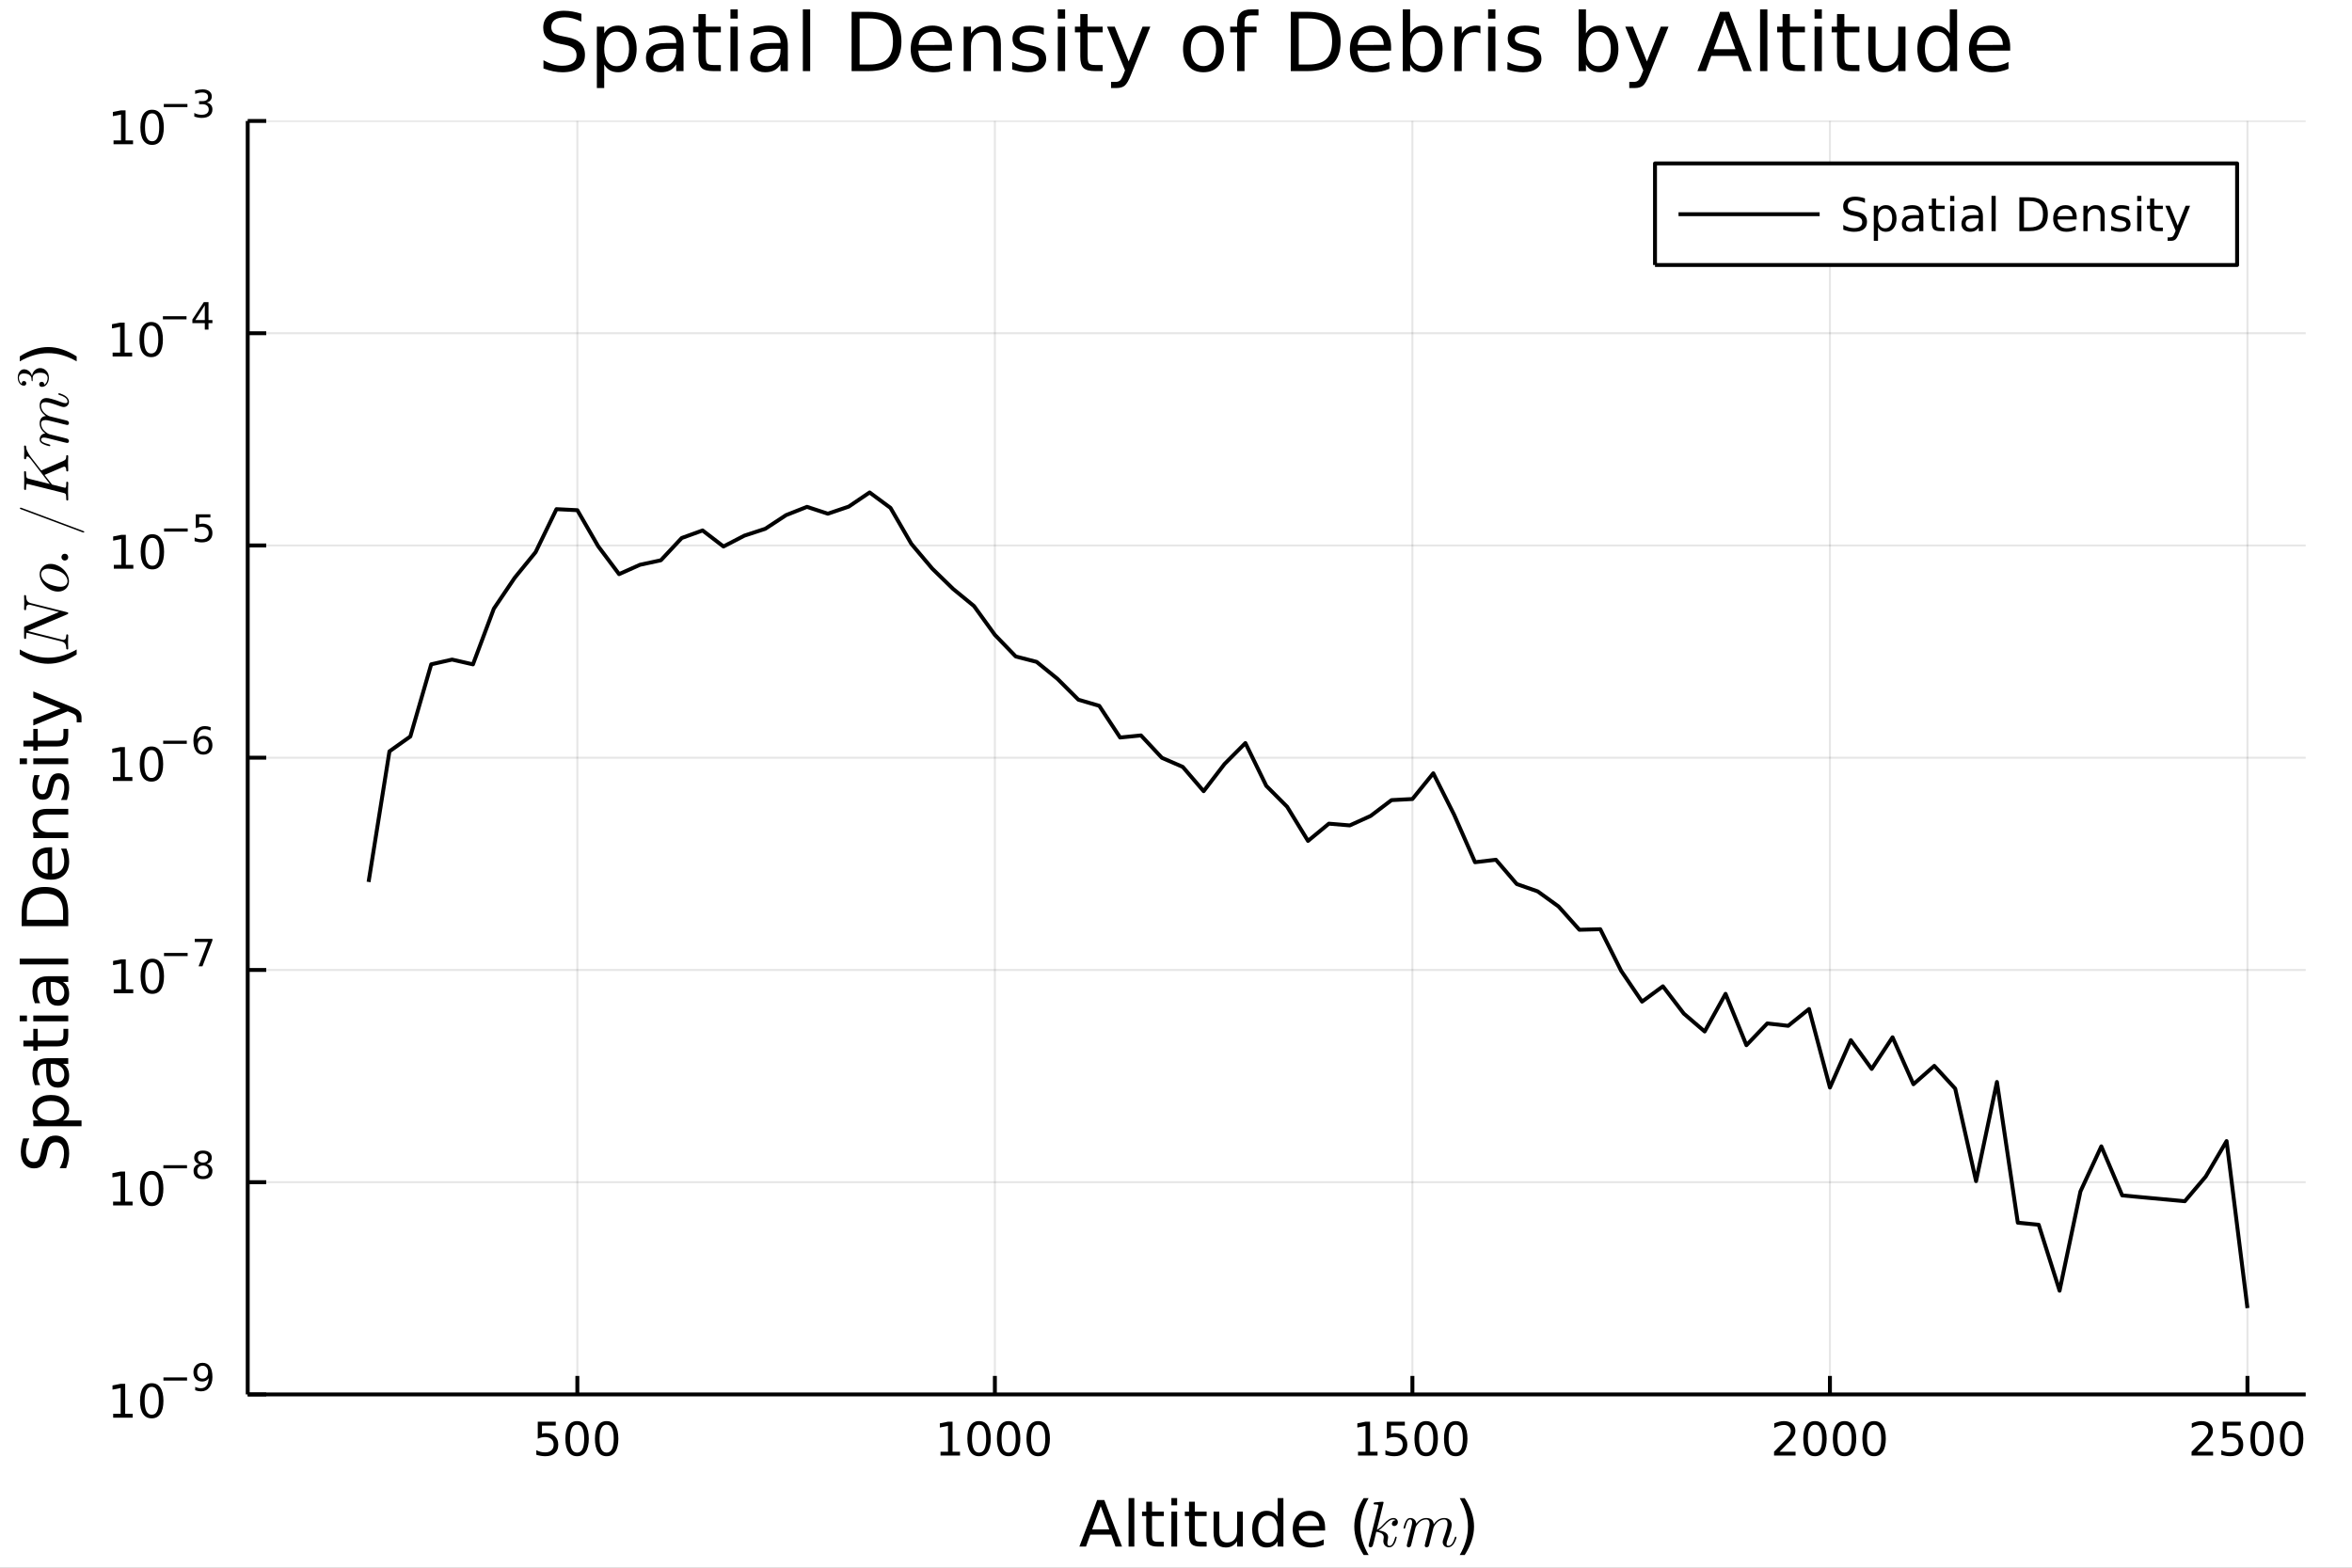 <?xml version="1.0" encoding="utf-8"?>
<svg xmlns="http://www.w3.org/2000/svg" xmlns:xlink="http://www.w3.org/1999/xlink" width="600" height="400" viewBox="0 0 2400 1600">
<rect x="0" y="0" width="2400" height="1600" fill="#808080" stroke="none"/>
<defs>
  <clipPath id="clip220">
    <rect x="0" y="0" width="2400" height="1600"/>
  </clipPath>
</defs>
<path clip-path="url(#clip220)" d="
M0 1600 L2400 1600 L2400 0 L0 0  Z
  " fill="#ffffff" fill-rule="evenodd" fill-opacity="1"/>
<defs>
  <clipPath id="clip221">
    <rect x="480" y="0" width="1681" height="1600"/>
  </clipPath>
</defs>
<defs>
  <clipPath id="clip222">
    <rect x="252" y="123" width="2101" height="1301"/>
  </clipPath>
</defs>
<path clip-path="url(#clip220)" d="
M252.764 1423.18 L2352.76 1423.18 L2352.76 123.472 L252.764 123.472  Z
  " fill="#ffffff" fill-rule="evenodd" fill-opacity="1"/>
<polyline clip-path="url(#clip222)" style="stroke:#000000; stroke-linecap:butt; stroke-linejoin:round; stroke-width:2; stroke-opacity:0.1; fill:none" points="
  589.129,1423.18 589.129,123.472 
  "/>
<polyline clip-path="url(#clip222)" style="stroke:#000000; stroke-linecap:butt; stroke-linejoin:round; stroke-width:2; stroke-opacity:0.1; fill:none" points="
  1015.18,1423.18 1015.18,123.472 
  "/>
<polyline clip-path="url(#clip222)" style="stroke:#000000; stroke-linecap:butt; stroke-linejoin:round; stroke-width:2; stroke-opacity:0.1; fill:none" points="
  1441.23,1423.18 1441.23,123.472 
  "/>
<polyline clip-path="url(#clip222)" style="stroke:#000000; stroke-linecap:butt; stroke-linejoin:round; stroke-width:2; stroke-opacity:0.1; fill:none" points="
  1867.27,1423.18 1867.27,123.472 
  "/>
<polyline clip-path="url(#clip222)" style="stroke:#000000; stroke-linecap:butt; stroke-linejoin:round; stroke-width:2; stroke-opacity:0.1; fill:none" points="
  2293.32,1423.18 2293.32,123.472 
  "/>
<polyline clip-path="url(#clip220)" style="stroke:#000000; stroke-linecap:butt; stroke-linejoin:round; stroke-width:4; stroke-opacity:1; fill:none" points="
  252.764,1423.18 2352.76,1423.18 
  "/>
<polyline clip-path="url(#clip220)" style="stroke:#000000; stroke-linecap:butt; stroke-linejoin:round; stroke-width:4; stroke-opacity:1; fill:none" points="
  589.129,1423.18 589.129,1404.28 
  "/>
<polyline clip-path="url(#clip220)" style="stroke:#000000; stroke-linecap:butt; stroke-linejoin:round; stroke-width:4; stroke-opacity:1; fill:none" points="
  1015.18,1423.18 1015.18,1404.28 
  "/>
<polyline clip-path="url(#clip220)" style="stroke:#000000; stroke-linecap:butt; stroke-linejoin:round; stroke-width:4; stroke-opacity:1; fill:none" points="
  1441.23,1423.18 1441.23,1404.28 
  "/>
<polyline clip-path="url(#clip220)" style="stroke:#000000; stroke-linecap:butt; stroke-linejoin:round; stroke-width:4; stroke-opacity:1; fill:none" points="
  1867.27,1423.18 1867.27,1404.28 
  "/>
<polyline clip-path="url(#clip220)" style="stroke:#000000; stroke-linecap:butt; stroke-linejoin:round; stroke-width:4; stroke-opacity:1; fill:none" points="
  2293.32,1423.18 2293.32,1404.28 
  "/>
<path clip-path="url(#clip220)" d="M548.747 1451.02 L567.104 1451.02 L567.104 1454.96 L553.03 1454.96 L553.03 1463.43 Q554.048 1463.08 555.067 1462.92 Q556.085 1462.73 557.104 1462.73 Q562.891 1462.73 566.27 1465.9 Q569.65 1469.08 569.65 1474.49 Q569.65 1480.07 566.178 1483.17 Q562.706 1486.25 556.386 1486.25 Q554.21 1486.25 551.942 1485.88 Q549.696 1485.51 547.289 1484.77 L547.289 1480.07 Q549.372 1481.2 551.595 1481.76 Q553.817 1482.32 556.294 1482.32 Q560.298 1482.32 562.636 1480.21 Q564.974 1478.1 564.974 1474.49 Q564.974 1470.88 562.636 1468.77 Q560.298 1466.67 556.294 1466.67 Q554.419 1466.67 552.544 1467.08 Q550.692 1467.5 548.747 1468.38 L548.747 1451.02 Z" fill="#000000" fill-rule="evenodd" fill-opacity="1" /><path clip-path="url(#clip220)" d="M588.863 1454.1 Q585.252 1454.1 583.423 1457.66 Q581.618 1461.2 581.618 1468.33 Q581.618 1475.44 583.423 1479.01 Q585.252 1482.55 588.863 1482.55 Q592.497 1482.55 594.303 1479.01 Q596.131 1475.44 596.131 1468.33 Q596.131 1461.2 594.303 1457.66 Q592.497 1454.1 588.863 1454.1 M588.863 1450.39 Q594.673 1450.39 597.729 1455 Q600.807 1459.58 600.807 1468.33 Q600.807 1477.06 597.729 1481.67 Q594.673 1486.25 588.863 1486.25 Q583.053 1486.25 579.974 1481.67 Q576.918 1477.06 576.918 1468.33 Q576.918 1459.58 579.974 1455 Q583.053 1450.39 588.863 1450.39 Z" fill="#000000" fill-rule="evenodd" fill-opacity="1" /><path clip-path="url(#clip220)" d="M619.025 1454.1 Q615.414 1454.1 613.585 1457.66 Q611.779 1461.2 611.779 1468.33 Q611.779 1475.44 613.585 1479.01 Q615.414 1482.55 619.025 1482.55 Q622.659 1482.55 624.465 1479.01 Q626.293 1475.44 626.293 1468.33 Q626.293 1461.2 624.465 1457.66 Q622.659 1454.1 619.025 1454.1 M619.025 1450.39 Q624.835 1450.39 627.89 1455 Q630.969 1459.58 630.969 1468.33 Q630.969 1477.06 627.89 1481.67 Q624.835 1486.25 619.025 1486.25 Q613.215 1486.25 610.136 1481.67 Q607.08 1477.06 607.08 1468.33 Q607.08 1459.58 610.136 1455 Q613.215 1450.39 619.025 1450.39 Z" fill="#000000" fill-rule="evenodd" fill-opacity="1" /><path clip-path="url(#clip220)" d="M959.703 1481.64 L967.342 1481.64 L967.342 1455.28 L959.032 1456.95 L959.032 1452.69 L967.296 1451.02 L971.972 1451.02 L971.972 1481.64 L979.61 1481.64 L979.61 1485.58 L959.703 1485.58 L959.703 1481.64 Z" fill="#000000" fill-rule="evenodd" fill-opacity="1" /><path clip-path="url(#clip220)" d="M999.055 1454.1 Q995.444 1454.1 993.615 1457.66 Q991.809 1461.2 991.809 1468.33 Q991.809 1475.44 993.615 1479.01 Q995.444 1482.55 999.055 1482.55 Q1002.69 1482.55 1004.49 1479.01 Q1006.32 1475.44 1006.32 1468.33 Q1006.32 1461.2 1004.49 1457.66 Q1002.69 1454.1 999.055 1454.1 M999.055 1450.39 Q1004.86 1450.39 1007.92 1455 Q1011 1459.58 1011 1468.33 Q1011 1477.06 1007.92 1481.67 Q1004.86 1486.25 999.055 1486.25 Q993.245 1486.25 990.166 1481.67 Q987.11 1477.06 987.11 1468.33 Q987.11 1459.58 990.166 1455 Q993.245 1450.39 999.055 1450.39 Z" fill="#000000" fill-rule="evenodd" fill-opacity="1" /><path clip-path="url(#clip220)" d="M1029.22 1454.1 Q1025.61 1454.1 1023.78 1457.66 Q1021.97 1461.2 1021.97 1468.33 Q1021.97 1475.44 1023.78 1479.01 Q1025.61 1482.55 1029.22 1482.55 Q1032.85 1482.55 1034.66 1479.01 Q1036.49 1475.44 1036.49 1468.33 Q1036.49 1461.2 1034.66 1457.66 Q1032.85 1454.1 1029.22 1454.1 M1029.22 1450.39 Q1035.03 1450.39 1038.08 1455 Q1041.16 1459.58 1041.16 1468.33 Q1041.16 1477.06 1038.08 1481.67 Q1035.03 1486.25 1029.22 1486.25 Q1023.41 1486.25 1020.33 1481.67 Q1017.27 1477.06 1017.27 1468.33 Q1017.27 1459.58 1020.33 1455 Q1023.41 1450.39 1029.22 1450.39 Z" fill="#000000" fill-rule="evenodd" fill-opacity="1" /><path clip-path="url(#clip220)" d="M1059.38 1454.1 Q1055.77 1454.1 1053.94 1457.66 Q1052.13 1461.2 1052.13 1468.33 Q1052.13 1475.44 1053.94 1479.01 Q1055.77 1482.55 1059.38 1482.55 Q1063.01 1482.55 1064.82 1479.01 Q1066.65 1475.44 1066.65 1468.33 Q1066.65 1461.2 1064.82 1457.66 Q1063.01 1454.1 1059.38 1454.1 M1059.38 1450.39 Q1065.19 1450.39 1068.24 1455 Q1071.32 1459.58 1071.32 1468.33 Q1071.32 1477.06 1068.24 1481.67 Q1065.19 1486.25 1059.38 1486.25 Q1053.57 1486.25 1050.49 1481.67 Q1047.43 1477.06 1047.43 1468.33 Q1047.43 1459.58 1050.49 1455 Q1053.57 1450.39 1059.38 1450.39 Z" fill="#000000" fill-rule="evenodd" fill-opacity="1" /><path clip-path="url(#clip220)" d="M1385.75 1481.64 L1393.39 1481.64 L1393.39 1455.28 L1385.08 1456.95 L1385.08 1452.69 L1393.34 1451.02 L1398.02 1451.02 L1398.02 1481.64 L1405.66 1481.64 L1405.66 1485.58 L1385.75 1485.58 L1385.75 1481.64 Z" fill="#000000" fill-rule="evenodd" fill-opacity="1" /><path clip-path="url(#clip220)" d="M1415.15 1451.02 L1433.51 1451.02 L1433.51 1454.96 L1419.43 1454.96 L1419.43 1463.43 Q1420.45 1463.08 1421.47 1462.92 Q1422.49 1462.73 1423.51 1462.73 Q1429.29 1462.73 1432.67 1465.9 Q1436.05 1469.08 1436.05 1474.49 Q1436.05 1480.07 1432.58 1483.17 Q1429.11 1486.25 1422.79 1486.25 Q1420.61 1486.25 1418.34 1485.88 Q1416.1 1485.51 1413.69 1484.77 L1413.69 1480.07 Q1415.77 1481.2 1418 1481.76 Q1420.22 1482.32 1422.7 1482.32 Q1426.7 1482.32 1429.04 1480.21 Q1431.38 1478.1 1431.38 1474.49 Q1431.38 1470.88 1429.04 1468.77 Q1426.7 1466.67 1422.7 1466.67 Q1420.82 1466.67 1418.95 1467.08 Q1417.09 1467.5 1415.15 1468.38 L1415.15 1451.02 Z" fill="#000000" fill-rule="evenodd" fill-opacity="1" /><path clip-path="url(#clip220)" d="M1455.26 1454.1 Q1451.65 1454.1 1449.83 1457.66 Q1448.02 1461.2 1448.02 1468.33 Q1448.02 1475.44 1449.83 1479.01 Q1451.65 1482.55 1455.26 1482.55 Q1458.9 1482.55 1460.7 1479.01 Q1462.53 1475.44 1462.53 1468.33 Q1462.53 1461.2 1460.7 1457.66 Q1458.9 1454.1 1455.26 1454.1 M1455.26 1450.39 Q1461.08 1450.39 1464.13 1455 Q1467.21 1459.58 1467.21 1468.33 Q1467.21 1477.06 1464.13 1481.67 Q1461.08 1486.25 1455.26 1486.25 Q1449.45 1486.25 1446.38 1481.67 Q1443.32 1477.06 1443.32 1468.33 Q1443.32 1459.58 1446.38 1455 Q1449.45 1450.39 1455.26 1450.39 Z" fill="#000000" fill-rule="evenodd" fill-opacity="1" /><path clip-path="url(#clip220)" d="M1485.43 1454.1 Q1481.82 1454.1 1479.99 1457.66 Q1478.18 1461.2 1478.18 1468.33 Q1478.18 1475.44 1479.99 1479.01 Q1481.82 1482.55 1485.43 1482.55 Q1489.06 1482.55 1490.87 1479.01 Q1492.7 1475.44 1492.7 1468.33 Q1492.7 1461.2 1490.87 1457.66 Q1489.06 1454.1 1485.43 1454.1 M1485.43 1450.39 Q1491.24 1450.39 1494.29 1455 Q1497.37 1459.58 1497.37 1468.33 Q1497.37 1477.06 1494.29 1481.67 Q1491.24 1486.25 1485.43 1486.25 Q1479.62 1486.25 1476.54 1481.67 Q1473.48 1477.06 1473.48 1468.33 Q1473.48 1459.58 1476.54 1455 Q1479.62 1450.39 1485.43 1450.39 Z" fill="#000000" fill-rule="evenodd" fill-opacity="1" /><path clip-path="url(#clip220)" d="M1815.89 1481.64 L1832.2 1481.64 L1832.2 1485.58 L1810.26 1485.58 L1810.26 1481.64 Q1812.92 1478.89 1817.51 1474.26 Q1822.11 1469.61 1823.29 1468.27 Q1825.54 1465.74 1826.42 1464.01 Q1827.32 1462.25 1827.32 1460.56 Q1827.32 1457.8 1825.38 1456.07 Q1823.45 1454.33 1820.35 1454.33 Q1818.15 1454.33 1815.7 1455.09 Q1813.27 1455.86 1810.49 1457.41 L1810.49 1452.69 Q1813.32 1451.55 1815.77 1450.97 Q1818.22 1450.39 1820.26 1450.39 Q1825.63 1450.39 1828.83 1453.08 Q1832.02 1455.77 1832.02 1460.26 Q1832.02 1462.39 1831.21 1464.31 Q1830.42 1466.2 1828.32 1468.8 Q1827.74 1469.47 1824.64 1472.69 Q1821.53 1475.88 1815.89 1481.64 Z" fill="#000000" fill-rule="evenodd" fill-opacity="1" /><path clip-path="url(#clip220)" d="M1852.02 1454.1 Q1848.41 1454.1 1846.58 1457.66 Q1844.77 1461.2 1844.77 1468.33 Q1844.77 1475.44 1846.58 1479.01 Q1848.41 1482.55 1852.02 1482.55 Q1855.65 1482.55 1857.46 1479.01 Q1859.29 1475.44 1859.29 1468.33 Q1859.29 1461.2 1857.46 1457.66 Q1855.65 1454.1 1852.02 1454.1 M1852.02 1450.39 Q1857.83 1450.39 1860.89 1455 Q1863.96 1459.58 1863.96 1468.33 Q1863.96 1477.06 1860.89 1481.67 Q1857.83 1486.25 1852.02 1486.25 Q1846.21 1486.25 1843.13 1481.67 Q1840.07 1477.06 1840.07 1468.33 Q1840.07 1459.58 1843.13 1455 Q1846.21 1450.39 1852.02 1450.39 Z" fill="#000000" fill-rule="evenodd" fill-opacity="1" /><path clip-path="url(#clip220)" d="M1882.18 1454.1 Q1878.57 1454.1 1876.74 1457.66 Q1874.94 1461.2 1874.94 1468.33 Q1874.94 1475.44 1876.74 1479.01 Q1878.57 1482.55 1882.18 1482.55 Q1885.82 1482.55 1887.62 1479.01 Q1889.45 1475.44 1889.45 1468.33 Q1889.45 1461.2 1887.62 1457.66 Q1885.82 1454.1 1882.18 1454.1 M1882.18 1450.39 Q1887.99 1450.39 1891.05 1455 Q1894.13 1459.58 1894.13 1468.33 Q1894.13 1477.06 1891.05 1481.67 Q1887.99 1486.25 1882.18 1486.25 Q1876.37 1486.25 1873.29 1481.67 Q1870.24 1477.06 1870.24 1468.33 Q1870.24 1459.58 1873.29 1455 Q1876.37 1450.39 1882.18 1450.39 Z" fill="#000000" fill-rule="evenodd" fill-opacity="1" /><path clip-path="url(#clip220)" d="M1912.34 1454.1 Q1908.73 1454.1 1906.9 1457.66 Q1905.1 1461.2 1905.1 1468.33 Q1905.1 1475.44 1906.9 1479.01 Q1908.73 1482.55 1912.34 1482.55 Q1915.98 1482.55 1917.78 1479.01 Q1919.61 1475.44 1919.61 1468.33 Q1919.61 1461.2 1917.78 1457.66 Q1915.98 1454.1 1912.34 1454.1 M1912.34 1450.39 Q1918.15 1450.39 1921.21 1455 Q1924.29 1459.58 1924.29 1468.33 Q1924.29 1477.06 1921.21 1481.67 Q1918.15 1486.25 1912.34 1486.25 Q1906.53 1486.25 1903.45 1481.67 Q1900.4 1477.06 1900.4 1468.33 Q1900.4 1459.58 1903.45 1455 Q1906.53 1450.39 1912.34 1450.39 Z" fill="#000000" fill-rule="evenodd" fill-opacity="1" /><path clip-path="url(#clip220)" d="M2241.93 1481.64 L2258.25 1481.64 L2258.25 1485.58 L2236.31 1485.58 L2236.31 1481.64 Q2238.97 1478.89 2243.55 1474.26 Q2248.16 1469.61 2249.34 1468.27 Q2251.59 1465.74 2252.47 1464.01 Q2253.37 1462.25 2253.37 1460.56 Q2253.37 1457.8 2251.42 1456.07 Q2249.5 1454.33 2246.4 1454.33 Q2244.2 1454.33 2241.75 1455.09 Q2239.32 1455.86 2236.54 1457.41 L2236.54 1452.69 Q2239.36 1451.55 2241.82 1450.97 Q2244.27 1450.39 2246.31 1450.39 Q2251.68 1450.39 2254.87 1453.08 Q2258.07 1455.77 2258.07 1460.26 Q2258.07 1462.39 2257.26 1464.31 Q2256.47 1466.2 2254.36 1468.8 Q2253.79 1469.47 2250.68 1472.69 Q2247.58 1475.88 2241.93 1481.64 Z" fill="#000000" fill-rule="evenodd" fill-opacity="1" /><path clip-path="url(#clip220)" d="M2268.11 1451.02 L2286.47 1451.02 L2286.47 1454.96 L2272.4 1454.96 L2272.4 1463.43 Q2273.41 1463.08 2274.43 1462.92 Q2275.45 1462.73 2276.47 1462.73 Q2282.26 1462.73 2285.64 1465.9 Q2289.02 1469.08 2289.02 1474.49 Q2289.02 1480.07 2285.54 1483.17 Q2282.07 1486.25 2275.75 1486.25 Q2273.58 1486.25 2271.31 1485.88 Q2269.06 1485.51 2266.66 1484.77 L2266.66 1480.07 Q2268.74 1481.2 2270.96 1481.76 Q2273.18 1482.32 2275.66 1482.32 Q2279.66 1482.32 2282 1480.21 Q2284.34 1478.1 2284.34 1474.49 Q2284.34 1470.88 2282 1468.77 Q2279.66 1466.67 2275.66 1466.67 Q2273.79 1466.67 2271.91 1467.08 Q2270.06 1467.5 2268.11 1468.38 L2268.11 1451.02 Z" fill="#000000" fill-rule="evenodd" fill-opacity="1" /><path clip-path="url(#clip220)" d="M2308.23 1454.1 Q2304.62 1454.1 2302.79 1457.66 Q2300.98 1461.2 2300.98 1468.33 Q2300.98 1475.44 2302.79 1479.01 Q2304.62 1482.55 2308.23 1482.55 Q2311.86 1482.55 2313.67 1479.01 Q2315.5 1475.44 2315.5 1468.33 Q2315.5 1461.2 2313.67 1457.66 Q2311.86 1454.1 2308.23 1454.1 M2308.23 1450.39 Q2314.04 1450.39 2317.1 1455 Q2320.17 1459.58 2320.17 1468.33 Q2320.17 1477.06 2317.1 1481.67 Q2314.04 1486.25 2308.23 1486.25 Q2302.42 1486.25 2299.34 1481.67 Q2296.29 1477.06 2296.29 1468.33 Q2296.29 1459.58 2299.34 1455 Q2302.42 1450.39 2308.23 1450.39 Z" fill="#000000" fill-rule="evenodd" fill-opacity="1" /><path clip-path="url(#clip220)" d="M2338.39 1454.1 Q2334.78 1454.1 2332.95 1457.66 Q2331.15 1461.2 2331.15 1468.33 Q2331.15 1475.44 2332.95 1479.01 Q2334.78 1482.55 2338.39 1482.55 Q2342.03 1482.55 2343.83 1479.01 Q2345.66 1475.44 2345.66 1468.33 Q2345.66 1461.2 2343.83 1457.66 Q2342.03 1454.1 2338.39 1454.1 M2338.39 1450.39 Q2344.2 1450.39 2347.26 1455 Q2350.34 1459.58 2350.34 1468.33 Q2350.34 1477.06 2347.26 1481.67 Q2344.2 1486.25 2338.39 1486.25 Q2332.58 1486.25 2329.5 1481.67 Q2326.45 1477.06 2326.45 1468.33 Q2326.45 1459.58 2329.5 1455 Q2332.58 1450.39 2338.39 1450.39 Z" fill="#000000" fill-rule="evenodd" fill-opacity="1" /><path clip-path="url(#clip220)" d="M1123.17 1537.27 L1114.45 1560.92 L1131.92 1560.92 L1123.17 1537.27 M1119.54 1530.94 L1126.83 1530.94 L1144.94 1578.46 L1138.25 1578.46 L1133.92 1566.27 L1112.5 1566.27 L1108.18 1578.46 L1101.4 1578.46 L1119.54 1530.94 Z" fill="#000000" fill-rule="evenodd" fill-opacity="1" /><path clip-path="url(#clip220)" d="M1151.62 1528.94 L1157.48 1528.94 L1157.48 1578.46 L1151.62 1578.46 L1151.62 1528.94 Z" fill="#000000" fill-rule="evenodd" fill-opacity="1" /><path clip-path="url(#clip220)" d="M1175.52 1532.69 L1175.52 1542.81 L1187.59 1542.81 L1187.59 1547.36 L1175.52 1547.36 L1175.52 1566.72 Q1175.52 1571.08 1176.7 1572.32 Q1177.91 1573.56 1181.57 1573.56 L1187.59 1573.56 L1187.59 1578.46 L1181.57 1578.46 Q1174.79 1578.46 1172.21 1575.95 Q1169.64 1573.4 1169.64 1566.72 L1169.64 1547.36 L1165.34 1547.36 L1165.34 1542.81 L1169.64 1542.81 L1169.64 1532.69 L1175.52 1532.69 Z" fill="#000000" fill-rule="evenodd" fill-opacity="1" /><path clip-path="url(#clip220)" d="M1195.29 1542.81 L1201.15 1542.81 L1201.15 1578.46 L1195.29 1578.46 L1195.29 1542.81 M1195.29 1528.94 L1201.15 1528.94 L1201.15 1536.35 L1195.29 1536.35 L1195.29 1528.94 Z" fill="#000000" fill-rule="evenodd" fill-opacity="1" /><path clip-path="url(#clip220)" d="M1219.19 1532.69 L1219.19 1542.81 L1231.26 1542.81 L1231.26 1547.36 L1219.19 1547.36 L1219.19 1566.72 Q1219.19 1571.08 1220.37 1572.32 Q1221.58 1573.56 1225.24 1573.56 L1231.26 1573.56 L1231.26 1578.46 L1225.24 1578.46 Q1218.46 1578.46 1215.88 1575.95 Q1213.3 1573.4 1213.3 1566.72 L1213.3 1547.36 L1209.01 1547.36 L1209.01 1542.81 L1213.3 1542.81 L1213.3 1532.69 L1219.19 1532.69 Z" fill="#000000" fill-rule="evenodd" fill-opacity="1" /><path clip-path="url(#clip220)" d="M1238.35 1564.39 L1238.35 1542.81 L1244.21 1542.81 L1244.21 1564.17 Q1244.21 1569.23 1246.18 1571.78 Q1248.16 1574.29 1252.1 1574.29 Q1256.85 1574.29 1259.58 1571.27 Q1262.35 1568.24 1262.35 1563.02 L1262.35 1542.81 L1268.21 1542.81 L1268.21 1578.46 L1262.35 1578.46 L1262.35 1572.99 Q1260.22 1576.23 1257.39 1577.82 Q1254.59 1579.38 1250.86 1579.38 Q1244.72 1579.38 1241.54 1575.56 Q1238.35 1571.74 1238.35 1564.39 M1253.09 1541.95 L1253.09 1541.95 Z" fill="#000000" fill-rule="evenodd" fill-opacity="1" /><path clip-path="url(#clip220)" d="M1303.73 1548.22 L1303.73 1528.94 L1309.59 1528.94 L1309.59 1578.46 L1303.73 1578.46 L1303.73 1573.11 Q1301.88 1576.3 1299.05 1577.86 Q1296.25 1579.38 1292.3 1579.38 Q1285.84 1579.38 1281.77 1574.23 Q1277.73 1569.07 1277.73 1560.67 Q1277.73 1552.27 1281.77 1547.11 Q1285.84 1541.95 1292.3 1541.95 Q1296.25 1541.95 1299.05 1543.51 Q1301.88 1545.04 1303.73 1548.22 M1283.77 1560.67 Q1283.77 1567.13 1286.41 1570.82 Q1289.09 1574.48 1293.74 1574.48 Q1298.38 1574.48 1301.06 1570.82 Q1303.73 1567.13 1303.73 1560.67 Q1303.73 1554.21 1301.06 1550.55 Q1298.38 1546.85 1293.74 1546.85 Q1289.09 1546.85 1286.41 1550.55 Q1283.77 1554.21 1283.77 1560.67 Z" fill="#000000" fill-rule="evenodd" fill-opacity="1" /><path clip-path="url(#clip220)" d="M1352.14 1559.17 L1352.14 1562.04 L1325.21 1562.04 Q1325.6 1568.08 1328.84 1571.27 Q1332.12 1574.42 1337.95 1574.42 Q1341.32 1574.42 1344.47 1573.59 Q1347.65 1572.76 1350.77 1571.11 L1350.77 1576.65 Q1347.62 1577.98 1344.31 1578.68 Q1341 1579.38 1337.6 1579.38 Q1329.07 1579.38 1324.07 1574.42 Q1319.1 1569.45 1319.1 1560.99 Q1319.1 1552.23 1323.81 1547.11 Q1328.56 1541.95 1336.58 1541.95 Q1343.77 1541.95 1347.94 1546.6 Q1352.14 1551.22 1352.14 1559.17 M1346.28 1557.45 Q1346.22 1552.65 1343.58 1549.78 Q1340.97 1546.92 1336.64 1546.92 Q1331.74 1546.92 1328.78 1549.69 Q1325.85 1552.46 1325.4 1557.49 L1346.28 1557.45 Z" fill="#000000" fill-rule="evenodd" fill-opacity="1" /><path clip-path="url(#clip220)" d="M1396.54 1529 Q1392.28 1536.32 1390.21 1543.48 Q1388.14 1550.64 1388.14 1557.99 Q1388.14 1565.35 1390.21 1572.57 Q1392.31 1579.77 1396.54 1587.05 L1391.45 1587.05 Q1386.67 1579.57 1384.29 1572.35 Q1381.93 1565.12 1381.93 1557.99 Q1381.93 1550.9 1384.29 1543.7 Q1386.64 1536.51 1391.45 1529 L1396.54 1529 Z" fill="#000000" fill-rule="evenodd" fill-opacity="1" /><path clip-path="url(#clip220)" d="M1426.4 1553.47 Q1426.4 1555.3 1425.27 1556.4 Q1424.17 1557.49 1422.79 1557.49 Q1421.57 1557.49 1420.92 1556.79 Q1420.28 1556.08 1420.28 1555.18 Q1420.28 1554.79 1420.44 1554.31 Q1420.6 1553.79 1420.95 1553.18 Q1421.34 1552.57 1422.15 1552.12 Q1422.95 1551.67 1424.05 1551.6 Q1423.82 1551.38 1423.76 1551.34 Q1423.27 1550.96 1422.37 1550.83 Q1422.24 1550.76 1421.79 1550.76 Q1419.57 1550.76 1417.31 1552.41 Q1415.09 1554.02 1412.35 1557.08 Q1408.91 1560.65 1406.69 1561.97 Q1416.44 1563.26 1416.44 1568.9 Q1416.44 1569.83 1416.19 1570.96 Q1415.67 1573.08 1415.67 1574.63 Q1415.67 1577.72 1417.77 1577.72 Q1419.79 1577.72 1421.08 1575.66 Q1422.4 1573.6 1423.5 1569.57 Q1423.66 1568.83 1423.82 1568.61 Q1423.98 1568.38 1424.43 1568.38 Q1425.24 1568.38 1425.24 1569.02 Q1424.5 1572.79 1422.85 1575.69 Q1420.76 1579.2 1417.64 1579.2 Q1415.03 1579.2 1413.29 1577.4 Q1411.58 1575.56 1411.58 1572.66 Q1411.58 1571.96 1411.84 1570.34 Q1412.03 1569.7 1412.03 1568.96 Q1412.03 1567.45 1411.2 1566.32 Q1410.36 1565.16 1409.01 1564.58 Q1407.65 1564 1406.53 1563.74 Q1405.43 1563.45 1404.37 1563.36 Q1401.15 1576.98 1400.7 1577.82 Q1400.41 1578.4 1399.76 1578.78 Q1399.12 1579.2 1398.44 1579.2 Q1397.8 1579.2 1397.15 1578.75 Q1396.54 1578.33 1396.54 1577.33 Q1396.54 1576.82 1396.8 1575.88 L1406.36 1537.88 L1406.56 1536.59 Q1406.56 1536.21 1406.4 1536.01 Q1406.27 1535.79 1405.49 1535.63 Q1404.75 1535.47 1403.27 1535.47 Q1402.66 1535.47 1402.37 1535.43 Q1402.11 1535.4 1401.89 1535.24 Q1401.66 1535.05 1401.66 1534.66 Q1401.66 1534.11 1401.89 1533.82 Q1402.15 1533.5 1402.34 1533.44 Q1402.53 1533.37 1402.92 1533.34 Q1403.47 1533.31 1405.3 1533.15 Q1407.14 1532.95 1408.72 1532.83 Q1410.29 1532.7 1410.97 1532.7 Q1411.36 1532.7 1411.55 1532.89 Q1411.78 1533.05 1411.81 1533.24 L1411.84 1533.4 L1404.98 1561.23 Q1407.81 1560.1 1412.29 1555.11 Q1417.48 1549.31 1421.92 1549.31 Q1424.01 1549.31 1425.2 1550.6 Q1426.4 1551.86 1426.4 1553.47 Z" fill="#000000" fill-rule="evenodd" fill-opacity="1" /><path clip-path="url(#clip220)" d="M1486.2 1569.02 Q1486.2 1569.28 1485.91 1570.28 Q1485.62 1571.28 1484.91 1572.82 Q1484.24 1574.37 1483.27 1575.79 Q1482.34 1577.17 1480.79 1578.2 Q1479.28 1579.2 1477.54 1579.2 Q1475.22 1579.2 1473.67 1577.66 Q1472.13 1576.11 1472.13 1573.79 Q1472.13 1572.53 1473 1570.15 Q1477.09 1559.27 1477.09 1555.37 Q1477.09 1550.76 1473.51 1550.76 Q1471.48 1550.76 1469.65 1551.6 Q1467.81 1552.44 1466.62 1553.6 Q1465.43 1554.76 1464.5 1556.08 Q1463.56 1557.4 1463.14 1558.27 Q1462.76 1559.14 1462.66 1559.52 L1458.7 1575.43 Q1458.38 1576.79 1458.15 1577.43 Q1457.93 1578.07 1457.31 1578.62 Q1456.7 1579.2 1455.74 1579.2 Q1454.93 1579.2 1454.35 1578.72 Q1453.8 1578.24 1453.8 1577.4 Q1453.8 1577.27 1453.96 1576.59 Q1454.13 1575.92 1454.35 1574.98 Q1454.58 1574.05 1454.67 1573.5 Q1455.83 1569.12 1455.99 1568.51 L1457.83 1560.84 Q1458.83 1557.04 1458.83 1555.37 Q1458.83 1550.76 1455.25 1550.76 Q1453.48 1550.76 1451.81 1551.44 Q1450.16 1552.08 1449.04 1552.99 Q1447.91 1553.89 1446.88 1555.14 Q1445.88 1556.37 1445.37 1557.2 Q1444.88 1558.01 1444.5 1558.82 L1443.66 1562.1 Q1443.47 1563 1442.53 1566.51 L1441.08 1572.47 Q1440.05 1576.91 1439.83 1577.33 Q1439.5 1578.24 1438.8 1578.72 Q1438.09 1579.2 1437.38 1579.2 Q1436.57 1579.2 1436.03 1578.72 Q1435.48 1578.24 1435.48 1577.4 Q1435.48 1577.27 1435.58 1576.79 Q1435.67 1576.3 1435.83 1575.63 Q1435.99 1574.95 1436.06 1574.56 L1439.89 1559.33 Q1440.6 1556.56 1440.76 1555.69 Q1440.95 1554.79 1440.95 1553.79 Q1440.95 1550.76 1438.89 1550.76 Q1437.22 1550.76 1436.12 1552.76 Q1435.03 1554.76 1434.09 1558.62 Q1433.8 1559.68 1433.61 1559.91 Q1433.45 1560.14 1432.97 1560.14 Q1432.16 1560.1 1432.16 1559.46 Q1432.16 1559.3 1432.42 1558.27 Q1432.68 1557.24 1433.16 1555.69 Q1433.68 1554.11 1434.22 1553.08 Q1434.54 1552.41 1434.83 1551.96 Q1435.12 1551.5 1435.7 1550.8 Q1436.28 1550.09 1437.15 1549.7 Q1438.02 1549.31 1439.09 1549.31 Q1441.44 1549.31 1443.18 1550.83 Q1444.95 1552.34 1445.17 1555.05 Q1449.46 1549.31 1455.45 1549.31 Q1458.83 1549.31 1460.86 1551.02 Q1462.76 1552.66 1462.98 1555.69 Q1467.43 1549.31 1473.74 1549.31 Q1477.38 1549.31 1479.34 1551.21 Q1481.31 1553.08 1481.31 1556.37 Q1481.31 1558.07 1480.44 1561.33 Q1479.57 1564.55 1478.99 1566.16 Q1478.41 1567.77 1477.28 1570.86 Q1476.09 1573.82 1476.09 1575.56 Q1476.09 1576.69 1476.48 1577.2 Q1476.86 1577.72 1477.7 1577.72 Q1478.99 1577.72 1480.12 1576.98 Q1481.24 1576.21 1482.05 1574.95 Q1482.89 1573.66 1483.43 1572.37 Q1483.98 1571.05 1484.4 1569.57 Q1484.66 1568.77 1484.79 1568.57 Q1484.95 1568.38 1485.4 1568.38 Q1486.2 1568.38 1486.2 1569.02 Z" fill="#000000" fill-rule="evenodd" fill-opacity="1" /><path clip-path="url(#clip220)" d="M1489.51 1529 L1494.61 1529 Q1499.38 1536.51 1501.74 1543.7 Q1504.12 1550.9 1504.12 1557.99 Q1504.12 1565.12 1501.74 1572.35 Q1499.38 1579.57 1494.61 1587.05 L1489.51 1587.05 Q1493.75 1579.77 1495.82 1572.57 Q1497.92 1565.35 1497.92 1557.99 Q1497.92 1550.64 1495.82 1543.48 Q1493.75 1536.32 1489.51 1529 Z" fill="#000000" fill-rule="evenodd" fill-opacity="1" /><polyline clip-path="url(#clip222)" style="stroke:#000000; stroke-linecap:butt; stroke-linejoin:round; stroke-width:2; stroke-opacity:0.1; fill:none" points="
  252.764,1423.18 2352.76,1423.18 
  "/>
<polyline clip-path="url(#clip222)" style="stroke:#000000; stroke-linecap:butt; stroke-linejoin:round; stroke-width:2; stroke-opacity:0.1; fill:none" points="
  252.764,1206.56 2352.76,1206.56 
  "/>
<polyline clip-path="url(#clip222)" style="stroke:#000000; stroke-linecap:butt; stroke-linejoin:round; stroke-width:2; stroke-opacity:0.1; fill:none" points="
  252.764,989.944 2352.76,989.944 
  "/>
<polyline clip-path="url(#clip222)" style="stroke:#000000; stroke-linecap:butt; stroke-linejoin:round; stroke-width:2; stroke-opacity:0.1; fill:none" points="
  252.764,773.326 2352.76,773.326 
  "/>
<polyline clip-path="url(#clip222)" style="stroke:#000000; stroke-linecap:butt; stroke-linejoin:round; stroke-width:2; stroke-opacity:0.1; fill:none" points="
  252.764,556.708 2352.76,556.708 
  "/>
<polyline clip-path="url(#clip222)" style="stroke:#000000; stroke-linecap:butt; stroke-linejoin:round; stroke-width:2; stroke-opacity:0.1; fill:none" points="
  252.764,340.09 2352.76,340.09 
  "/>
<polyline clip-path="url(#clip222)" style="stroke:#000000; stroke-linecap:butt; stroke-linejoin:round; stroke-width:2; stroke-opacity:0.1; fill:none" points="
  252.764,123.472 2352.76,123.472 
  "/>
<polyline clip-path="url(#clip220)" style="stroke:#000000; stroke-linecap:butt; stroke-linejoin:round; stroke-width:4; stroke-opacity:1; fill:none" points="
  252.764,1423.18 252.764,123.472 
  "/>
<polyline clip-path="url(#clip220)" style="stroke:#000000; stroke-linecap:butt; stroke-linejoin:round; stroke-width:4; stroke-opacity:1; fill:none" points="
  252.764,1423.18 271.662,1423.18 
  "/>
<polyline clip-path="url(#clip220)" style="stroke:#000000; stroke-linecap:butt; stroke-linejoin:round; stroke-width:4; stroke-opacity:1; fill:none" points="
  252.764,1206.56 271.662,1206.56 
  "/>
<polyline clip-path="url(#clip220)" style="stroke:#000000; stroke-linecap:butt; stroke-linejoin:round; stroke-width:4; stroke-opacity:1; fill:none" points="
  252.764,989.944 271.662,989.944 
  "/>
<polyline clip-path="url(#clip220)" style="stroke:#000000; stroke-linecap:butt; stroke-linejoin:round; stroke-width:4; stroke-opacity:1; fill:none" points="
  252.764,773.326 271.662,773.326 
  "/>
<polyline clip-path="url(#clip220)" style="stroke:#000000; stroke-linecap:butt; stroke-linejoin:round; stroke-width:4; stroke-opacity:1; fill:none" points="
  252.764,556.708 271.662,556.708 
  "/>
<polyline clip-path="url(#clip220)" style="stroke:#000000; stroke-linecap:butt; stroke-linejoin:round; stroke-width:4; stroke-opacity:1; fill:none" points="
  252.764,340.09 271.662,340.09 
  "/>
<polyline clip-path="url(#clip220)" style="stroke:#000000; stroke-linecap:butt; stroke-linejoin:round; stroke-width:4; stroke-opacity:1; fill:none" points="
  252.764,123.472 271.662,123.472 
  "/>
<path clip-path="url(#clip220)" d="M115.477 1442.97 L123.116 1442.97 L123.116 1416.61 L114.806 1418.27 L114.806 1414.01 L123.069 1412.35 L127.745 1412.35 L127.745 1442.97 L135.384 1442.97 L135.384 1446.91 L115.477 1446.91 L115.477 1442.97 Z" fill="#000000" fill-rule="evenodd" fill-opacity="1" /><path clip-path="url(#clip220)" d="M154.829 1415.43 Q151.217 1415.43 149.389 1418.99 Q147.583 1422.53 147.583 1429.66 Q147.583 1436.77 149.389 1440.33 Q151.217 1443.88 154.829 1443.88 Q158.463 1443.88 160.268 1440.33 Q162.097 1436.77 162.097 1429.66 Q162.097 1422.53 160.268 1418.99 Q158.463 1415.43 154.829 1415.43 M154.829 1411.72 Q160.639 1411.72 163.694 1416.33 Q166.773 1420.91 166.773 1429.66 Q166.773 1438.39 163.694 1443 Q160.639 1447.58 154.829 1447.58 Q149.018 1447.58 145.94 1443 Q142.884 1438.39 142.884 1429.66 Q142.884 1420.91 145.94 1416.33 Q149.018 1411.72 154.829 1411.72 Z" fill="#000000" fill-rule="evenodd" fill-opacity="1" /><path clip-path="url(#clip220)" d="M166.773 1405.82 L190.884 1405.82 L190.884 1409.02 L166.773 1409.02 L166.773 1405.82 Z" fill="#000000" fill-rule="evenodd" fill-opacity="1" /><path clip-path="url(#clip220)" d="M199.197 1418.91 L199.197 1415.45 Q200.627 1416.13 202.094 1416.49 Q203.561 1416.85 204.971 1416.85 Q208.733 1416.85 210.708 1414.32 Q212.701 1411.79 212.984 1406.63 Q211.893 1408.25 210.219 1409.12 Q208.545 1409.98 206.514 1409.98 Q202.301 1409.98 199.837 1407.44 Q197.392 1404.88 197.392 1400.46 Q197.392 1396.14 199.95 1393.52 Q202.508 1390.91 206.758 1390.91 Q211.629 1390.91 214.187 1394.65 Q216.764 1398.38 216.764 1405.49 Q216.764 1412.12 213.604 1416.09 Q210.463 1420.04 205.141 1420.04 Q203.711 1420.04 202.244 1419.76 Q200.777 1419.48 199.197 1418.91 M206.758 1407.01 Q209.316 1407.01 210.802 1405.26 Q212.307 1403.51 212.307 1400.46 Q212.307 1397.44 210.802 1395.69 Q209.316 1393.92 206.758 1393.92 Q204.2 1393.92 202.696 1395.69 Q201.21 1397.44 201.21 1400.46 Q201.21 1403.51 202.696 1405.26 Q204.2 1407.01 206.758 1407.01 Z" fill="#000000" fill-rule="evenodd" fill-opacity="1" /><path clip-path="url(#clip220)" d="M115.402 1226.35 L123.04 1226.35 L123.04 1199.99 L114.73 1201.66 L114.73 1197.4 L122.994 1195.73 L127.67 1195.73 L127.67 1226.35 L135.309 1226.35 L135.309 1230.29 L115.402 1230.29 L115.402 1226.35 Z" fill="#000000" fill-rule="evenodd" fill-opacity="1" /><path clip-path="url(#clip220)" d="M154.753 1198.81 Q151.142 1198.81 149.313 1202.37 Q147.508 1205.91 147.508 1213.04 Q147.508 1220.15 149.313 1223.72 Q151.142 1227.26 154.753 1227.26 Q158.388 1227.26 160.193 1223.72 Q162.022 1220.15 162.022 1213.04 Q162.022 1205.91 160.193 1202.37 Q158.388 1198.81 154.753 1198.81 M154.753 1195.1 Q160.563 1195.1 163.619 1199.71 Q166.698 1204.29 166.698 1213.04 Q166.698 1221.77 163.619 1226.38 Q160.563 1230.96 154.753 1230.96 Q148.943 1230.96 145.864 1226.38 Q142.809 1221.77 142.809 1213.04 Q142.809 1204.29 145.864 1199.71 Q148.943 1195.1 154.753 1195.1 Z" fill="#000000" fill-rule="evenodd" fill-opacity="1" /><path clip-path="url(#clip220)" d="M166.698 1189.21 L190.809 1189.21 L190.809 1192.4 L166.698 1192.4 L166.698 1189.21 Z" fill="#000000" fill-rule="evenodd" fill-opacity="1" /><path clip-path="url(#clip220)" d="M207.134 1189.54 Q204.426 1189.54 202.865 1190.99 Q201.323 1192.44 201.323 1194.98 Q201.323 1197.52 202.865 1198.97 Q204.426 1200.42 207.134 1200.42 Q209.843 1200.42 211.404 1198.97 Q212.965 1197.5 212.965 1194.98 Q212.965 1192.44 211.404 1190.99 Q209.861 1189.54 207.134 1189.54 M203.335 1187.93 Q200.89 1187.33 199.517 1185.65 Q198.163 1183.98 198.163 1181.57 Q198.163 1178.2 200.552 1176.25 Q202.959 1174.29 207.134 1174.29 Q211.329 1174.29 213.717 1176.25 Q216.106 1178.2 216.106 1181.57 Q216.106 1183.98 214.733 1185.65 Q213.379 1187.33 210.952 1187.93 Q213.698 1188.57 215.222 1190.43 Q216.764 1192.29 216.764 1194.98 Q216.764 1199.06 214.263 1201.24 Q211.78 1203.42 207.134 1203.42 Q202.489 1203.42 199.987 1201.24 Q197.505 1199.06 197.505 1194.98 Q197.505 1192.29 199.047 1190.43 Q200.589 1188.57 203.335 1187.93 M201.943 1181.93 Q201.943 1184.11 203.298 1185.33 Q204.671 1186.55 207.134 1186.55 Q209.579 1186.55 210.952 1185.33 Q212.344 1184.11 212.344 1181.93 Q212.344 1179.75 210.952 1178.52 Q209.579 1177.3 207.134 1177.3 Q204.671 1177.3 203.298 1178.52 Q201.943 1179.75 201.943 1181.93 Z" fill="#000000" fill-rule="evenodd" fill-opacity="1" /><path clip-path="url(#clip220)" d="M116.06 1009.74 L123.699 1009.74 L123.699 983.371 L115.389 985.037 L115.389 980.778 L123.652 979.112 L128.328 979.112 L128.328 1009.74 L135.967 1009.74 L135.967 1013.67 L116.06 1013.67 L116.06 1009.74 Z" fill="#000000" fill-rule="evenodd" fill-opacity="1" /><path clip-path="url(#clip220)" d="M155.412 982.19 Q151.8 982.19 149.972 985.755 Q148.166 989.297 148.166 996.426 Q148.166 1003.53 149.972 1007.1 Q151.8 1010.64 155.412 1010.64 Q159.046 1010.64 160.851 1007.1 Q162.68 1003.53 162.68 996.426 Q162.68 989.297 160.851 985.755 Q159.046 982.19 155.412 982.19 M155.412 978.487 Q161.222 978.487 164.277 983.093 Q167.356 987.676 167.356 996.426 Q167.356 1005.15 164.277 1009.76 Q161.222 1014.34 155.412 1014.34 Q149.601 1014.34 146.523 1009.76 Q143.467 1005.15 143.467 996.426 Q143.467 987.676 146.523 983.093 Q149.601 978.487 155.412 978.487 Z" fill="#000000" fill-rule="evenodd" fill-opacity="1" /><path clip-path="url(#clip220)" d="M167.356 972.588 L191.467 972.588 L191.467 975.785 L167.356 975.785 L167.356 972.588 Z" fill="#000000" fill-rule="evenodd" fill-opacity="1" /><path clip-path="url(#clip220)" d="M198.708 958.181 L216.764 958.181 L216.764 959.799 L206.57 986.261 L202.602 986.261 L212.194 961.378 L198.708 961.378 L198.708 958.181 Z" fill="#000000" fill-rule="evenodd" fill-opacity="1" /><path clip-path="url(#clip220)" d="M115.195 793.118 L122.834 793.118 L122.834 766.753 L114.523 768.419 L114.523 764.16 L122.787 762.494 L127.463 762.494 L127.463 793.118 L135.102 793.118 L135.102 797.054 L115.195 797.054 L115.195 793.118 Z" fill="#000000" fill-rule="evenodd" fill-opacity="1" /><path clip-path="url(#clip220)" d="M154.546 765.572 Q150.935 765.572 149.107 769.137 Q147.301 772.679 147.301 779.808 Q147.301 786.915 149.107 790.48 Q150.935 794.021 154.546 794.021 Q158.181 794.021 159.986 790.48 Q161.815 786.915 161.815 779.808 Q161.815 772.679 159.986 769.137 Q158.181 765.572 154.546 765.572 M154.546 761.869 Q160.357 761.869 163.412 766.475 Q166.491 771.058 166.491 779.808 Q166.491 788.535 163.412 793.142 Q160.357 797.725 154.546 797.725 Q148.736 797.725 145.658 793.142 Q142.602 788.535 142.602 779.808 Q142.602 771.058 145.658 766.475 Q148.736 761.869 154.546 761.869 Z" fill="#000000" fill-rule="evenodd" fill-opacity="1" /><path clip-path="url(#clip220)" d="M166.491 755.97 L190.602 755.97 L190.602 759.167 L166.491 759.167 L166.491 755.97 Z" fill="#000000" fill-rule="evenodd" fill-opacity="1" /><path clip-path="url(#clip220)" d="M207.398 754.089 Q204.84 754.089 203.335 755.838 Q201.849 757.587 201.849 760.634 Q201.849 763.662 203.335 765.43 Q204.84 767.179 207.398 767.179 Q209.956 767.179 211.441 765.43 Q212.946 763.662 212.946 760.634 Q212.946 757.587 211.441 755.838 Q209.956 754.089 207.398 754.089 M214.94 742.184 L214.94 745.644 Q213.51 744.967 212.043 744.61 Q210.595 744.253 209.166 744.253 Q205.404 744.253 203.41 746.792 Q201.436 749.331 201.153 754.465 Q202.263 752.829 203.937 751.964 Q205.611 751.08 207.623 751.08 Q211.855 751.08 214.3 753.657 Q216.764 756.214 216.764 760.634 Q216.764 764.96 214.206 767.574 Q211.648 770.189 207.398 770.189 Q202.526 770.189 199.95 766.465 Q197.373 762.722 197.373 755.631 Q197.373 748.973 200.533 745.024 Q203.693 741.055 209.015 741.055 Q210.445 741.055 211.893 741.337 Q213.36 741.62 214.94 742.184 Z" fill="#000000" fill-rule="evenodd" fill-opacity="1" /><path clip-path="url(#clip220)" d="M116.135 576.5 L123.774 576.5 L123.774 550.135 L115.464 551.802 L115.464 547.542 L123.728 545.876 L128.404 545.876 L128.404 576.5 L136.042 576.5 L136.042 580.436 L116.135 580.436 L116.135 576.5 Z" fill="#000000" fill-rule="evenodd" fill-opacity="1" /><path clip-path="url(#clip220)" d="M155.487 548.954 Q151.876 548.954 150.047 552.519 Q148.241 556.061 148.241 563.19 Q148.241 570.297 150.047 573.862 Q151.876 577.403 155.487 577.403 Q159.121 577.403 160.927 573.862 Q162.755 570.297 162.755 563.19 Q162.755 556.061 160.927 552.519 Q159.121 548.954 155.487 548.954 M155.487 545.251 Q161.297 545.251 164.352 549.857 Q167.431 554.44 167.431 563.19 Q167.431 571.917 164.352 576.524 Q161.297 581.107 155.487 581.107 Q149.677 581.107 146.598 576.524 Q143.542 571.917 143.542 563.19 Q143.542 554.44 146.598 549.857 Q149.677 545.251 155.487 545.251 Z" fill="#000000" fill-rule="evenodd" fill-opacity="1" /><path clip-path="url(#clip220)" d="M167.431 539.352 L191.543 539.352 L191.543 542.549 L167.431 542.549 L167.431 539.352 Z" fill="#000000" fill-rule="evenodd" fill-opacity="1" /><path clip-path="url(#clip220)" d="M199.781 524.945 L214.695 524.945 L214.695 528.143 L203.26 528.143 L203.26 535.026 Q204.088 534.744 204.915 534.612 Q205.743 534.462 206.57 534.462 Q211.272 534.462 214.018 537.039 Q216.764 539.615 216.764 544.016 Q216.764 548.549 213.943 551.069 Q211.122 553.571 205.987 553.571 Q204.219 553.571 202.376 553.27 Q200.552 552.969 198.596 552.367 L198.596 548.549 Q200.288 549.471 202.094 549.922 Q203.899 550.373 205.912 550.373 Q209.166 550.373 211.065 548.662 Q212.965 546.95 212.965 544.016 Q212.965 541.082 211.065 539.371 Q209.166 537.659 205.912 537.659 Q204.388 537.659 202.865 537.998 Q201.36 538.336 199.781 539.051 L199.781 524.945 Z" fill="#000000" fill-rule="evenodd" fill-opacity="1" /><path clip-path="url(#clip220)" d="M114.931 359.883 L122.57 359.883 L122.57 333.517 L114.26 335.184 L114.26 330.924 L122.524 329.258 L127.2 329.258 L127.2 359.883 L134.839 359.883 L134.839 363.818 L114.931 363.818 L114.931 359.883 Z" fill="#000000" fill-rule="evenodd" fill-opacity="1" /><path clip-path="url(#clip220)" d="M154.283 332.336 Q150.672 332.336 148.843 335.901 Q147.038 339.443 147.038 346.572 Q147.038 353.679 148.843 357.244 Q150.672 360.785 154.283 360.785 Q157.917 360.785 159.723 357.244 Q161.552 353.679 161.552 346.572 Q161.552 339.443 159.723 335.901 Q157.917 332.336 154.283 332.336 M154.283 328.633 Q160.093 328.633 163.149 333.239 Q166.227 337.822 166.227 346.572 Q166.227 355.299 163.149 359.906 Q160.093 364.489 154.283 364.489 Q148.473 364.489 145.394 359.906 Q142.339 355.299 142.339 346.572 Q142.339 337.822 145.394 333.239 Q148.473 328.633 154.283 328.633 Z" fill="#000000" fill-rule="evenodd" fill-opacity="1" /><path clip-path="url(#clip220)" d="M166.227 322.734 L190.339 322.734 L190.339 325.931 L166.227 325.931 L166.227 322.734 Z" fill="#000000" fill-rule="evenodd" fill-opacity="1" /><path clip-path="url(#clip220)" d="M208.978 311.637 L199.386 326.627 L208.978 326.627 L208.978 311.637 M207.981 308.327 L212.758 308.327 L212.758 326.627 L216.764 326.627 L216.764 329.787 L212.758 329.787 L212.758 336.407 L208.978 336.407 L208.978 329.787 L196.301 329.787 L196.301 326.119 L207.981 308.327 Z" fill="#000000" fill-rule="evenodd" fill-opacity="1" /><path clip-path="url(#clip220)" d="M115.853 143.265 L123.492 143.265 L123.492 116.899 L115.182 118.566 L115.182 114.306 L123.446 112.64 L128.121 112.64 L128.121 143.265 L135.76 143.265 L135.76 147.2 L115.853 147.2 L115.853 143.265 Z" fill="#000000" fill-rule="evenodd" fill-opacity="1" /><path clip-path="url(#clip220)" d="M155.205 115.718 Q151.594 115.718 149.765 119.283 Q147.959 122.825 147.959 129.954 Q147.959 137.061 149.765 140.626 Q151.594 144.167 155.205 144.167 Q158.839 144.167 160.644 140.626 Q162.473 137.061 162.473 129.954 Q162.473 122.825 160.644 119.283 Q158.839 115.718 155.205 115.718 M155.205 112.015 Q161.015 112.015 164.07 116.621 Q167.149 121.204 167.149 129.954 Q167.149 138.681 164.07 143.288 Q161.015 147.871 155.205 147.871 Q149.395 147.871 146.316 143.288 Q143.26 138.681 143.26 129.954 Q143.26 121.204 146.316 116.621 Q149.395 112.015 155.205 112.015 Z" fill="#000000" fill-rule="evenodd" fill-opacity="1" /><path clip-path="url(#clip220)" d="M167.149 106.116 L191.261 106.116 L191.261 109.313 L167.149 109.313 L167.149 106.116 Z" fill="#000000" fill-rule="evenodd" fill-opacity="1" /><path clip-path="url(#clip220)" d="M210.971 104.649 Q213.698 105.232 215.222 107.075 Q216.764 108.918 216.764 111.627 Q216.764 115.783 213.905 118.059 Q211.046 120.335 205.78 120.335 Q204.012 120.335 202.132 119.977 Q200.27 119.639 198.276 118.943 L198.276 115.275 Q199.856 116.197 201.737 116.667 Q203.617 117.137 205.667 117.137 Q209.241 117.137 211.103 115.727 Q212.984 114.316 212.984 111.627 Q212.984 109.144 211.234 107.752 Q209.504 106.342 206.401 106.342 L203.128 106.342 L203.128 103.22 L206.551 103.22 Q209.354 103.22 210.84 102.11 Q212.325 100.982 212.325 98.875 Q212.325 96.712 210.783 95.565 Q209.26 94.399 206.401 94.399 Q204.84 94.399 203.053 94.737 Q201.266 95.076 199.122 95.791 L199.122 92.405 Q201.285 91.803 203.166 91.502 Q205.066 91.201 206.739 91.201 Q211.065 91.201 213.585 93.176 Q216.106 95.132 216.106 98.48 Q216.106 100.812 214.77 102.43 Q213.435 104.028 210.971 104.649 Z" fill="#000000" fill-rule="evenodd" fill-opacity="1" /><path clip-path="url(#clip220)" d="M23.664 1161.86 L29.934 1161.86 Q28.184 1165.52 27.324 1168.76 Q26.465 1172.01 26.465 1175.03 Q26.465 1180.28 28.502 1183.15 Q30.539 1185.98 34.295 1185.98 Q37.446 1185.98 39.069 1184.1 Q40.661 1182.19 41.647 1176.91 L42.443 1173.03 Q43.812 1165.83 47.281 1162.43 Q50.718 1158.99 56.511 1158.99 Q63.418 1158.99 66.983 1163.64 Q70.548 1168.25 70.548 1177.2 Q70.548 1180.57 69.784 1184.39 Q69.02 1188.18 67.524 1192.25 L60.904 1192.25 Q63.1 1188.34 64.214 1184.58 Q65.328 1180.83 65.328 1177.2 Q65.328 1171.69 63.163 1168.7 Q60.999 1165.71 56.989 1165.71 Q53.487 1165.71 51.514 1167.87 Q49.541 1170 48.554 1174.91 L47.79 1178.82 Q46.358 1186.01 43.302 1189.23 Q40.247 1192.44 34.804 1192.44 Q28.502 1192.44 24.874 1188.02 Q21.245 1183.56 21.245 1175.76 Q21.245 1172.42 21.85 1168.95 Q22.455 1165.48 23.664 1161.86 Z" fill="#000000" fill-rule="evenodd" fill-opacity="1" /><path clip-path="url(#clip220)" d="M64.277 1143.55 L83.183 1143.55 L83.183 1149.44 L33.977 1149.44 L33.977 1143.55 L39.387 1143.55 Q36.205 1141.71 34.677 1138.91 Q33.117 1136.07 33.117 1132.16 Q33.117 1125.67 38.273 1121.62 Q43.43 1117.55 51.832 1117.55 Q60.235 1117.55 65.391 1121.62 Q70.548 1125.67 70.548 1132.16 Q70.548 1136.07 69.02 1138.91 Q67.46 1141.71 64.277 1143.55 M51.832 1123.63 Q45.371 1123.63 41.711 1126.3 Q38.019 1128.94 38.019 1133.59 Q38.019 1138.24 41.711 1140.91 Q45.371 1143.55 51.832 1143.55 Q58.294 1143.55 61.986 1140.91 Q65.646 1138.24 65.646 1133.59 Q65.646 1128.94 61.986 1126.3 Q58.294 1123.63 51.832 1123.63 Z" fill="#000000" fill-rule="evenodd" fill-opacity="1" /><path clip-path="url(#clip220)" d="M51.705 1091.64 Q51.705 1098.74 53.328 1101.48 Q54.952 1104.21 58.867 1104.21 Q61.986 1104.21 63.832 1102.18 Q65.646 1100.11 65.646 1096.58 Q65.646 1091.71 62.209 1088.78 Q58.739 1085.82 53.01 1085.82 L51.705 1085.82 L51.705 1091.64 M49.286 1079.96 L69.624 1079.96 L69.624 1085.82 L64.214 1085.82 Q67.46 1087.82 69.02 1090.81 Q70.548 1093.81 70.548 1098.13 Q70.548 1103.61 67.492 1106.86 Q64.405 1110.07 59.248 1110.07 Q53.233 1110.07 50.177 1106.06 Q47.122 1102.02 47.122 1094.03 L47.122 1085.82 L46.549 1085.82 Q42.507 1085.82 40.31 1088.49 Q38.083 1091.13 38.083 1095.94 Q38.083 1098.99 38.815 1101.89 Q39.547 1104.79 41.011 1107.46 L35.6 1107.46 Q34.358 1104.25 33.754 1101.22 Q33.117 1098.2 33.117 1095.33 Q33.117 1087.6 37.128 1083.78 Q41.138 1079.96 49.286 1079.96 Z" fill="#000000" fill-rule="evenodd" fill-opacity="1" /><path clip-path="url(#clip220)" d="M23.855 1062.1 L33.977 1062.1 L33.977 1050.04 L38.528 1050.04 L38.528 1062.1 L57.88 1062.1 Q62.24 1062.1 63.482 1060.93 Q64.723 1059.72 64.723 1056.06 L64.723 1050.04 L69.624 1050.04 L69.624 1056.06 Q69.624 1062.84 67.11 1065.41 Q64.564 1067.99 57.88 1067.99 L38.528 1067.99 L38.528 1072.29 L33.977 1072.29 L33.977 1067.99 L23.855 1067.99 L23.855 1062.1 Z" fill="#000000" fill-rule="evenodd" fill-opacity="1" /><path clip-path="url(#clip220)" d="M33.977 1042.34 L33.977 1036.48 L69.624 1036.48 L69.624 1042.34 L33.977 1042.34 M20.099 1042.34 L20.099 1036.48 L27.515 1036.48 L27.515 1042.34 L20.099 1042.34 Z" fill="#000000" fill-rule="evenodd" fill-opacity="1" /><path clip-path="url(#clip220)" d="M51.705 1008.03 Q51.705 1015.13 53.328 1017.86 Q54.952 1020.6 58.867 1020.6 Q61.986 1020.6 63.832 1018.56 Q65.646 1016.49 65.646 1012.96 Q65.646 1008.09 62.209 1005.16 Q58.739 1002.2 53.01 1002.2 L51.705 1002.2 L51.705 1008.03 M49.286 996.347 L69.624 996.347 L69.624 1002.2 L64.214 1002.2 Q67.46 1004.21 69.02 1007.2 Q70.548 1010.19 70.548 1014.52 Q70.548 1020 67.492 1023.24 Q64.405 1026.46 59.248 1026.46 Q53.233 1026.46 50.177 1022.45 Q47.122 1018.4 47.122 1010.42 L47.122 1002.2 L46.549 1002.2 Q42.507 1002.2 40.31 1004.88 Q38.083 1007.52 38.083 1012.32 Q38.083 1015.38 38.815 1018.28 Q39.547 1021.17 41.011 1023.85 L35.6 1023.85 Q34.358 1020.63 33.754 1017.61 Q33.117 1014.58 33.117 1011.72 Q33.117 1003.99 37.128 1000.17 Q41.138 996.347 49.286 996.347 Z" fill="#000000" fill-rule="evenodd" fill-opacity="1" /><path clip-path="url(#clip220)" d="M20.099 984.284 L20.099 978.428 L69.624 978.428 L69.624 984.284 L20.099 984.284 Z" fill="#000000" fill-rule="evenodd" fill-opacity="1" /><path clip-path="url(#clip220)" d="M27.388 938.769 L64.341 938.769 L64.341 931.003 Q64.341 921.168 59.885 916.617 Q55.429 912.033 45.817 912.033 Q36.268 912.033 31.844 916.617 Q27.388 921.168 27.388 931.003 L27.388 938.769 M22.105 945.199 L22.105 931.99 Q22.105 918.176 27.866 911.715 Q33.595 905.254 45.817 905.254 Q58.103 905.254 63.864 911.747 Q69.624 918.24 69.624 931.99 L69.624 945.199 L22.105 945.199 Z" fill="#000000" fill-rule="evenodd" fill-opacity="1" /><path clip-path="url(#clip220)" d="M50.337 864.768 L53.201 864.768 L53.201 891.695 Q59.248 891.313 62.431 888.066 Q65.582 884.788 65.582 878.963 Q65.582 875.59 64.755 872.439 Q63.927 869.256 62.272 866.137 L67.81 866.137 Q69.147 869.288 69.847 872.598 Q70.548 875.908 70.548 879.314 Q70.548 887.844 65.582 892.841 Q60.617 897.806 52.151 897.806 Q43.398 897.806 38.273 893.095 Q33.117 888.353 33.117 880.332 Q33.117 873.139 37.764 868.969 Q42.379 864.768 50.337 864.768 M48.618 870.624 Q43.812 870.688 40.947 873.33 Q38.083 875.94 38.083 880.268 Q38.083 885.17 40.852 888.13 Q43.621 891.058 48.65 891.504 L48.618 870.624 Z" fill="#000000" fill-rule="evenodd" fill-opacity="1" /><path clip-path="url(#clip220)" d="M48.108 825.523 L69.624 825.523 L69.624 831.38 L48.299 831.38 Q43.239 831.38 40.724 833.353 Q38.21 835.326 38.21 839.273 Q38.21 844.016 41.233 846.753 Q44.257 849.49 49.477 849.49 L69.624 849.49 L69.624 855.378 L33.977 855.378 L33.977 849.49 L39.515 849.49 Q36.3 847.39 34.709 844.557 Q33.117 841.692 33.117 837.968 Q33.117 831.825 36.937 828.674 Q40.724 825.523 48.108 825.523 Z" fill="#000000" fill-rule="evenodd" fill-opacity="1" /><path clip-path="url(#clip220)" d="M35.027 791.117 L40.565 791.117 Q39.292 793.599 38.655 796.273 Q38.019 798.946 38.019 801.811 Q38.019 806.172 39.356 808.368 Q40.692 810.532 43.366 810.532 Q45.403 810.532 46.581 808.972 Q47.727 807.413 48.777 802.702 L49.222 800.697 Q50.559 794.459 53.01 791.849 Q55.429 789.207 59.789 789.207 Q64.755 789.207 67.651 793.154 Q70.548 797.069 70.548 803.944 Q70.548 806.808 69.975 809.927 Q69.434 813.015 68.32 816.452 L62.272 816.452 Q63.959 813.206 64.818 810.055 Q65.646 806.904 65.646 803.816 Q65.646 799.679 64.246 797.451 Q62.813 795.223 60.235 795.223 Q57.848 795.223 56.575 796.846 Q55.302 798.437 54.124 803.88 L53.647 805.917 Q52.501 811.36 50.145 813.779 Q47.758 816.198 43.621 816.198 Q38.592 816.198 35.855 812.633 Q33.117 809.068 33.117 802.511 Q33.117 799.265 33.595 796.4 Q34.072 793.536 35.027 791.117 Z" fill="#000000" fill-rule="evenodd" fill-opacity="1" /><path clip-path="url(#clip220)" d="M33.977 779.881 L33.977 774.025 L69.624 774.025 L69.624 779.881 L33.977 779.881 M20.099 779.881 L20.099 774.025 L27.515 774.025 L27.515 779.881 L20.099 779.881 Z" fill="#000000" fill-rule="evenodd" fill-opacity="1" /><path clip-path="url(#clip220)" d="M23.855 755.978 L33.977 755.978 L33.977 743.915 L38.528 743.915 L38.528 755.978 L57.88 755.978 Q62.24 755.978 63.482 754.8 Q64.723 753.591 64.723 749.931 L64.723 743.915 L69.624 743.915 L69.624 749.931 Q69.624 756.71 67.11 759.288 Q64.564 761.866 57.88 761.866 L38.528 761.866 L38.528 766.163 L33.977 766.163 L33.977 761.866 L23.855 761.866 L23.855 755.978 Z" fill="#000000" fill-rule="evenodd" fill-opacity="1" /><path clip-path="url(#clip220)" d="M72.935 721.38 Q79.3 723.863 81.242 726.218 Q83.183 728.574 83.183 732.52 L83.183 737.199 L78.282 737.199 L78.282 733.762 Q78.282 731.343 77.136 730.006 Q75.99 728.669 71.725 727.046 L69.052 725.995 L33.977 740.414 L33.977 734.207 L61.858 723.067 L33.977 711.927 L33.977 705.721 L72.935 721.38 Z" fill="#000000" fill-rule="evenodd" fill-opacity="1" /><path clip-path="url(#clip220)" d="M20.163 662.848 Q27.484 667.113 34.645 669.182 Q41.806 671.25 49.159 671.25 Q56.511 671.25 63.736 669.182 Q70.93 667.081 78.218 662.848 L78.218 667.94 Q70.739 672.715 63.514 675.102 Q56.288 677.457 49.159 677.457 Q42.061 677.457 34.868 675.102 Q27.674 672.746 20.163 667.94 L20.163 662.848 Z" fill="#000000" fill-rule="evenodd" fill-opacity="1" /><path clip-path="url(#clip220)" d="M25.309 607.325 Q26.63 607.325 26.63 608.452 Q26.759 612.091 27.982 613.573 Q29.174 615.022 31.493 615.569 L68.24 624.78 Q69.399 625.102 69.528 625.296 Q69.624 625.489 69.624 625.843 Q69.624 626.294 69.399 626.552 Q69.174 626.777 68.368 627.099 L29.528 643.524 Q29.271 643.653 28.916 643.814 Q28.562 643.975 28.337 644.104 L63.151 652.832 Q64.15 653.089 64.665 653.089 Q65.921 653.089 66.726 652.22 Q67.499 651.318 67.596 648.742 Q67.596 647.421 68.304 647.421 Q69.624 647.421 69.624 648.613 Q69.624 649.708 69.528 651.994 Q69.431 654.281 69.431 655.408 Q69.431 656.503 69.528 658.725 Q69.624 660.948 69.624 662.01 Q69.624 662.848 68.884 662.848 Q68.304 662.848 68.014 662.622 Q67.692 662.397 67.66 662.204 Q67.596 662.01 67.596 661.72 Q67.531 659.788 67.145 658.468 Q66.758 657.147 66.017 656.407 Q65.277 655.634 64.536 655.279 Q63.763 654.893 62.636 654.603 L27.209 645.779 Q26.63 645.779 26.63 650.255 Q26.63 651.028 26.598 651.35 Q26.565 651.64 26.404 651.865 Q26.243 652.091 25.889 652.091 Q24.987 652.091 24.794 651.704 Q24.569 651.318 24.569 650.191 L24.569 641.334 Q24.569 640.207 24.762 639.917 Q24.923 639.627 25.825 639.241 L60.253 624.652 L30.913 617.276 Q30.333 617.083 29.528 617.083 Q28.24 617.083 27.467 618.049 Q26.662 618.983 26.63 621.56 Q26.63 622.751 25.889 622.751 Q25.277 622.751 24.987 622.526 Q24.665 622.268 24.633 622.075 Q24.569 621.85 24.569 621.56 Q24.569 620.465 24.665 618.21 Q24.762 615.956 24.762 614.829 Q24.762 613.734 24.665 611.512 Q24.569 609.257 24.569 608.162 Q24.569 607.776 24.762 607.582 Q24.923 607.357 25.116 607.325 L25.309 607.325 Z" fill="#000000" fill-rule="evenodd" fill-opacity="1" /><path clip-path="url(#clip220)" d="M51.621 575.534 Q55.132 575.534 58.61 577.08 Q62.056 578.626 64.633 581.106 Q67.177 583.553 68.787 586.774 Q70.365 589.994 70.365 593.215 Q70.365 597.82 67.241 600.816 Q64.085 603.779 59.19 603.779 Q54.617 603.779 50.269 601.234 Q45.889 598.658 43.184 594.535 Q40.478 590.413 40.478 586.098 Q40.478 581.556 43.538 578.561 Q46.597 575.534 51.621 575.534 M49.045 580.365 Q45.921 580.365 43.924 581.879 Q41.928 583.392 41.928 586.162 Q41.928 586.967 42.185 587.901 Q42.411 588.835 43.023 590.059 Q43.634 591.25 44.923 592.603 Q46.179 593.924 47.982 595.083 Q50.365 596.597 54.745 597.756 Q59.093 598.883 61.702 598.883 Q65.309 598.883 67.112 597.209 Q68.884 595.534 68.884 593.151 Q68.884 590.832 67.273 588.384 Q65.631 585.904 62.829 584.197 Q59.931 582.49 55.679 581.428 Q51.396 580.365 49.045 580.365 Z" fill="#000000" fill-rule="evenodd" fill-opacity="1" /><path clip-path="url(#clip220)" d="M68.562 571.105 Q67.499 572.103 66.114 572.103 Q64.729 572.103 63.731 571.105 Q62.7 570.107 62.7 568.593 Q62.7 567.144 63.666 566.177 Q64.6 565.179 66.146 565.179 Q67.66 565.179 68.658 566.242 Q69.624 567.272 69.624 568.593 Q69.624 570.107 68.562 571.105 Z" fill="#000000" fill-rule="evenodd" fill-opacity="1" /><path clip-path="url(#clip220)" d="M85.18 543.494 Q84.858 543.494 84.149 543.237 L21.928 519.952 Q21.863 519.952 21.509 519.791 Q21.155 519.63 20.929 519.533 Q20.672 519.437 20.478 519.243 Q20.285 519.018 20.285 518.76 Q20.285 518.116 21.09 518.116 Q21.155 518.116 21.928 518.309 L84.214 541.659 Q85.341 542.045 85.663 542.303 Q85.985 542.528 85.985 542.915 Q85.985 543.494 85.18 543.494 Z" fill="#000000" fill-rule="evenodd" fill-opacity="1" /><path clip-path="url(#clip220)" d="M25.309 454.696 Q25.728 454.696 26.018 454.792 Q26.276 454.889 26.404 455.114 Q26.533 455.34 26.565 455.469 Q26.598 455.597 26.63 455.887 Q26.759 457.272 26.984 458.238 Q27.209 459.172 28.369 461.491 Q29.528 463.778 31.622 466.644 L40.543 478.174 L42.056 480.106 Q42.153 480.106 42.346 480.042 Q42.507 479.977 42.733 479.913 Q42.926 479.816 42.99 479.784 L64.6 470.412 Q66.34 469.671 66.951 468.77 Q67.563 467.868 67.596 465.839 Q67.596 465.517 67.628 465.388 Q67.628 465.227 67.692 465.001 Q67.724 464.744 67.885 464.647 Q68.046 464.518 68.304 464.518 Q69.624 464.518 69.624 465.71 Q69.624 466.451 69.528 468.963 Q69.431 471.475 69.431 472.183 Q69.431 473.504 69.528 476.209 Q69.624 478.914 69.624 480.235 Q69.624 481.169 68.884 481.169 Q68.272 481.169 67.982 480.943 Q67.66 480.686 67.628 480.46 Q67.596 480.235 67.596 479.72 Q67.596 479.333 67.563 478.914 Q67.499 478.464 67.338 477.819 Q67.145 477.143 66.694 476.724 Q66.211 476.274 65.534 476.274 Q64.987 476.274 63.216 477.079 L45.47 484.711 L53.135 494.534 L63.505 497.175 Q63.892 497.24 64.568 497.401 Q65.245 497.562 65.728 497.69 Q66.211 497.787 66.404 497.787 Q66.823 497.787 67.08 497.529 Q67.338 497.24 67.467 496.531 Q67.563 495.822 67.596 495.275 Q67.596 494.695 67.596 493.504 Q67.596 492.022 67.853 491.765 Q68.014 491.636 68.304 491.636 Q68.755 491.636 69.077 491.765 Q69.367 491.893 69.463 492.151 Q69.56 492.376 69.592 492.537 Q69.624 492.699 69.624 492.956 Q69.624 493.632 69.56 495.082 Q69.496 496.499 69.496 497.24 L69.431 501.458 L69.624 509.832 Q69.624 510.83 68.819 510.83 Q68.207 510.83 67.95 510.573 Q67.66 510.315 67.628 510.025 Q67.596 509.735 67.596 508.995 Q67.596 507.384 67.499 506.418 Q67.402 505.452 67.273 504.84 Q67.112 504.196 66.662 503.874 Q66.211 503.52 65.824 503.359 Q65.406 503.198 64.472 502.972 L29.045 494.148 Q27.982 493.89 27.821 493.89 Q27.274 493.89 27.081 494.212 Q26.855 494.502 26.759 495.339 Q26.63 496.95 26.63 498.174 Q26.63 498.979 26.598 499.301 Q26.565 499.591 26.404 499.848 Q26.211 500.074 25.825 500.074 Q24.569 500.074 24.569 498.753 L24.762 490.251 L24.569 481.813 Q24.569 480.879 25.309 480.879 Q26.243 480.879 26.436 481.33 Q26.63 481.749 26.63 483.133 Q26.63 485.549 26.952 486.644 Q27.242 487.707 27.757 488.029 Q28.24 488.319 29.657 488.673 L50.816 493.955 L31.042 468.222 Q29.045 465.839 28.015 465.839 Q27.338 465.839 27.048 466.322 Q26.726 466.773 26.63 467.9 Q26.501 468.705 25.889 468.705 Q25.277 468.705 24.987 468.48 Q24.665 468.222 24.633 468.029 Q24.569 467.803 24.569 467.449 Q24.569 466.257 24.665 463.778 Q24.762 461.298 24.762 460.106 Q24.762 459.301 24.665 457.723 Q24.569 456.145 24.569 455.436 Q24.569 455.082 24.826 454.889 Q25.052 454.696 25.309 454.696 Z" fill="#000000" fill-rule="evenodd" fill-opacity="1" /><path clip-path="url(#clip220)" d="M60.188 401.349 Q60.446 401.349 61.444 401.639 Q62.443 401.929 63.989 402.638 Q65.534 403.314 66.951 404.28 Q68.336 405.214 69.367 406.76 Q70.365 408.274 70.365 410.013 Q70.365 412.332 68.819 413.877 Q67.273 415.423 64.955 415.423 Q63.699 415.423 61.315 414.554 Q50.43 410.464 46.533 410.464 Q41.928 410.464 41.928 414.038 Q41.928 416.067 42.765 417.903 Q43.602 419.739 44.762 420.931 Q45.921 422.122 47.242 423.056 Q48.562 423.99 49.431 424.409 Q50.301 424.795 50.688 424.892 L66.597 428.853 Q67.95 429.175 68.594 429.401 Q69.238 429.626 69.786 430.238 Q70.365 430.85 70.365 431.816 Q70.365 432.621 69.882 433.201 Q69.399 433.748 68.562 433.748 Q68.433 433.748 67.757 433.587 Q67.08 433.426 66.146 433.201 Q65.212 432.976 64.665 432.879 Q60.285 431.72 59.673 431.558 L52.008 429.723 Q48.208 428.724 46.533 428.724 Q41.928 428.724 41.928 432.299 Q41.928 434.071 42.604 435.745 Q43.248 437.388 44.15 438.515 Q45.051 439.642 46.307 440.673 Q47.531 441.671 48.369 442.186 Q49.174 442.669 49.979 443.056 L53.264 443.893 Q54.166 444.087 57.676 445.021 L63.634 446.47 Q68.079 447.5 68.497 447.726 Q69.399 448.048 69.882 448.756 Q70.365 449.465 70.365 450.173 Q70.365 450.979 69.882 451.526 Q69.399 452.074 68.562 452.074 Q68.433 452.074 67.95 451.977 Q67.467 451.88 66.79 451.719 Q66.114 451.558 65.728 451.494 L50.494 447.661 Q47.725 446.953 46.855 446.792 Q45.953 446.599 44.955 446.599 Q41.928 446.599 41.928 448.66 Q41.928 450.334 43.924 451.429 Q45.921 452.524 49.786 453.458 Q50.849 453.748 51.074 453.942 Q51.299 454.103 51.299 454.586 Q51.267 455.391 50.623 455.391 Q50.462 455.391 49.431 455.133 Q48.401 454.876 46.855 454.392 Q45.277 453.877 44.246 453.33 Q43.57 453.008 43.119 452.718 Q42.668 452.428 41.96 451.848 Q41.251 451.268 40.865 450.399 Q40.478 449.529 40.478 448.467 Q40.478 446.116 41.992 444.376 Q43.506 442.605 46.211 442.38 Q40.478 438.096 40.478 432.106 Q40.478 428.724 42.185 426.695 Q43.828 424.795 46.855 424.57 Q40.478 420.125 40.478 413.813 Q40.478 410.174 42.378 408.209 Q44.246 406.245 47.531 406.245 Q49.238 406.245 52.491 407.114 Q55.712 407.984 57.322 408.563 Q58.932 409.143 62.024 410.27 Q64.987 411.462 66.726 411.462 Q67.853 411.462 68.368 411.076 Q68.884 410.689 68.884 409.852 Q68.884 408.563 68.143 407.436 Q67.37 406.309 66.114 405.504 Q64.826 404.667 63.538 404.119 Q62.217 403.572 60.736 403.153 Q59.931 402.895 59.737 402.766 Q59.544 402.605 59.544 402.155 Q59.544 401.349 60.188 401.349 Z" fill="#000000" fill-rule="evenodd" fill-opacity="1" /><path clip-path="url(#clip220)" d="M42.659 394.835 Q41.284 394.835 40.63 394.046 Q39.977 393.257 39.977 392.243 Q39.977 391.183 40.675 390.439 Q41.352 389.673 42.547 389.673 Q43.832 389.673 44.553 390.574 Q45.275 391.454 45.094 392.716 Q46.943 391.611 47.777 389.582 Q48.611 387.531 48.611 385.637 Q48.611 383.653 46.898 382.053 Q45.184 380.43 40.991 380.43 Q37.429 380.43 35.378 381.827 Q33.326 383.202 33.326 385.93 L33.326 387.959 Q33.326 388.658 33.258 388.861 Q33.191 389.064 32.808 389.064 Q32.357 389.064 32.267 388.365 Q32.267 387.666 32.131 386.562 Q32.041 383.879 29.719 382.458 Q27.555 381.173 24.466 381.173 Q21.648 381.173 20.476 382.526 Q19.281 383.856 19.281 385.592 Q19.281 387.215 19.957 388.996 Q20.634 390.777 22.144 391.747 Q22.144 388.884 24.466 388.884 Q25.481 388.884 26.157 389.537 Q26.811 390.169 26.811 391.228 Q26.811 392.243 26.18 392.919 Q25.526 393.595 24.421 393.595 Q21.784 393.595 19.957 391.251 Q18.131 388.884 18.131 385.412 Q18.131 381.985 19.935 379.46 Q21.738 376.913 24.511 376.913 Q27.239 376.913 29.471 378.716 Q31.703 380.52 32.627 383.383 Q33.326 379.866 35.716 377.769 Q38.083 375.673 40.991 375.673 Q44.598 375.673 47.258 378.513 Q49.896 381.354 49.896 385.502 Q49.896 389.334 47.822 392.085 Q45.748 394.835 42.659 394.835 Z" fill="#000000" fill-rule="evenodd" fill-opacity="1" /><path clip-path="url(#clip220)" d="M20.163 368.819 L20.163 363.726 Q27.674 358.952 34.868 356.596 Q42.061 354.209 49.159 354.209 Q56.288 354.209 63.514 356.596 Q70.739 358.952 78.218 363.726 L78.218 368.819 Q70.93 364.585 63.736 362.517 Q56.511 360.416 49.159 360.416 Q41.806 360.416 34.645 362.517 Q27.484 364.585 20.163 368.819 Z" fill="#000000" fill-rule="evenodd" fill-opacity="1" /><path clip-path="url(#clip220)" d="M593.244 14.081 L593.244 22.061 Q588.586 19.833 584.454 18.739 Q580.322 17.646 576.473 17.646 Q569.789 17.646 566.144 20.238 Q562.538 22.831 562.538 27.611 Q562.538 31.621 564.928 33.687 Q567.359 35.713 574.083 36.969 L579.025 37.981 Q588.18 39.723 592.515 44.139 Q596.89 48.514 596.89 55.886 Q596.89 64.677 590.976 69.214 Q585.102 73.751 573.719 73.751 Q569.425 73.751 564.564 72.778 Q559.743 71.806 554.558 69.902 L554.558 61.477 Q559.541 64.272 564.321 65.689 Q569.101 67.107 573.719 67.107 Q580.727 67.107 584.535 64.353 Q588.342 61.598 588.342 56.494 Q588.342 52.038 585.588 49.526 Q582.874 47.015 576.635 45.759 L571.653 44.787 Q562.498 42.964 558.406 39.075 Q554.315 35.186 554.315 28.259 Q554.315 20.238 559.946 15.62 Q565.617 11.002 575.542 11.002 Q579.795 11.002 584.211 11.772 Q588.626 12.542 593.244 14.081 Z" fill="#000000" fill-rule="evenodd" fill-opacity="1" /><path clip-path="url(#clip220)" d="M616.537 65.77 L616.537 89.833 L609.043 89.833 L609.043 27.206 L616.537 27.206 L616.537 34.092 Q618.886 30.041 622.451 28.097 Q626.056 26.112 631.039 26.112 Q639.303 26.112 644.447 32.675 Q649.633 39.237 649.633 49.931 Q649.633 60.626 644.447 67.188 Q639.303 73.751 631.039 73.751 Q626.056 73.751 622.451 71.806 Q618.886 69.821 616.537 65.77 M641.895 49.931 Q641.895 41.708 638.493 37.05 Q635.13 32.35 629.216 32.35 Q623.302 32.35 619.899 37.05 Q616.537 41.708 616.537 49.931 Q616.537 58.155 619.899 62.854 Q623.302 67.512 629.216 67.512 Q635.13 67.512 638.493 62.854 Q641.895 58.155 641.895 49.931 Z" fill="#000000" fill-rule="evenodd" fill-opacity="1" /><path clip-path="url(#clip220)" d="M682.607 49.769 Q673.573 49.769 670.09 51.835 Q666.606 53.901 666.606 58.884 Q666.606 62.854 669.199 65.203 Q671.832 67.512 676.328 67.512 Q682.526 67.512 686.253 63.137 Q690.02 58.722 690.02 51.43 L690.02 49.769 L682.607 49.769 M697.474 46.691 L697.474 72.576 L690.02 72.576 L690.02 65.689 Q687.468 69.821 683.66 71.806 Q679.852 73.751 674.343 73.751 Q667.376 73.751 663.244 69.862 Q659.152 65.933 659.152 59.37 Q659.152 51.714 664.256 47.825 Q669.401 43.936 679.569 43.936 L690.02 43.936 L690.02 43.207 Q690.02 38.062 686.617 35.267 Q683.255 32.431 677.138 32.431 Q673.249 32.431 669.563 33.363 Q665.877 34.295 662.474 36.158 L662.474 29.272 Q666.565 27.692 670.414 26.922 Q674.262 26.112 677.908 26.112 Q687.752 26.112 692.613 31.216 Q697.474 36.32 697.474 46.691 Z" fill="#000000" fill-rule="evenodd" fill-opacity="1" /><path clip-path="url(#clip220)" d="M720.199 14.324 L720.199 27.206 L735.552 27.206 L735.552 32.999 L720.199 32.999 L720.199 57.628 Q720.199 63.178 721.698 64.758 Q723.238 66.338 727.896 66.338 L735.552 66.338 L735.552 72.576 L727.896 72.576 Q719.268 72.576 715.986 69.376 Q712.705 66.135 712.705 57.628 L712.705 32.999 L707.236 32.999 L707.236 27.206 L712.705 27.206 L712.705 14.324 L720.199 14.324 Z" fill="#000000" fill-rule="evenodd" fill-opacity="1" /><path clip-path="url(#clip220)" d="M745.356 27.206 L752.809 27.206 L752.809 72.576 L745.356 72.576 L745.356 27.206 M745.356 9.544 L752.809 9.544 L752.809 18.983 L745.356 18.983 L745.356 9.544 Z" fill="#000000" fill-rule="evenodd" fill-opacity="1" /><path clip-path="url(#clip220)" d="M789.024 49.769 Q779.991 49.769 776.507 51.835 Q773.023 53.901 773.023 58.884 Q773.023 62.854 775.616 65.203 Q778.249 67.512 782.745 67.512 Q788.943 67.512 792.67 63.137 Q796.437 58.722 796.437 51.43 L796.437 49.769 L789.024 49.769 M803.891 46.691 L803.891 72.576 L796.437 72.576 L796.437 65.689 Q793.885 69.821 790.077 71.806 Q786.27 73.751 780.76 73.751 Q773.793 73.751 769.661 69.862 Q765.57 65.933 765.57 59.37 Q765.57 51.714 770.674 47.825 Q775.818 43.936 785.986 43.936 L796.437 43.936 L796.437 43.207 Q796.437 38.062 793.035 35.267 Q789.672 32.431 783.556 32.431 Q779.667 32.431 775.98 33.363 Q772.294 34.295 768.891 36.158 L768.891 29.272 Q772.983 27.692 776.831 26.922 Q780.679 26.112 784.325 26.112 Q794.169 26.112 799.03 31.216 Q803.891 36.32 803.891 46.691 Z" fill="#000000" fill-rule="evenodd" fill-opacity="1" /><path clip-path="url(#clip220)" d="M819.244 9.544 L826.698 9.544 L826.698 72.576 L819.244 72.576 L819.244 9.544 Z" fill="#000000" fill-rule="evenodd" fill-opacity="1" /><path clip-path="url(#clip220)" d="M877.172 18.82 L877.172 65.852 L887.056 65.852 Q899.573 65.852 905.366 60.18 Q911.2 54.509 911.2 42.275 Q911.2 30.122 905.366 24.492 Q899.573 18.82 887.056 18.82 L877.172 18.82 M868.989 12.096 L885.8 12.096 Q903.381 12.096 911.605 19.428 Q919.828 26.72 919.828 42.275 Q919.828 57.912 911.564 65.244 Q903.3 72.576 885.8 72.576 L868.989 72.576 L868.989 12.096 Z" fill="#000000" fill-rule="evenodd" fill-opacity="1" /><path clip-path="url(#clip220)" d="M971.355 48.028 L971.355 51.673 L937.085 51.673 Q937.571 59.37 941.703 63.421 Q945.875 67.431 953.288 67.431 Q957.582 67.431 961.593 66.378 Q965.644 65.325 969.614 63.218 L969.614 70.267 Q965.603 71.968 961.39 72.86 Q957.177 73.751 952.843 73.751 Q941.986 73.751 935.626 67.431 Q929.307 61.112 929.307 50.337 Q929.307 39.197 935.302 32.675 Q941.338 26.112 951.547 26.112 Q960.702 26.112 966.008 32.026 Q971.355 37.9 971.355 48.028 M963.902 45.84 Q963.821 39.723 960.459 36.077 Q957.137 32.431 951.628 32.431 Q945.389 32.431 941.622 35.956 Q937.895 39.48 937.328 45.88 L963.902 45.84 Z" fill="#000000" fill-rule="evenodd" fill-opacity="1" /><path clip-path="url(#clip220)" d="M1021.3 45.192 L1021.3 72.576 L1013.85 72.576 L1013.85 45.435 Q1013.85 38.994 1011.34 35.794 Q1008.83 32.594 1003.8 32.594 Q997.767 32.594 994.284 36.442 Q990.8 40.29 990.8 46.934 L990.8 72.576 L983.306 72.576 L983.306 27.206 L990.8 27.206 L990.8 34.254 Q993.473 30.163 997.079 28.138 Q1000.72 26.112 1005.46 26.112 Q1013.28 26.112 1017.29 30.973 Q1021.3 35.794 1021.3 45.192 Z" fill="#000000" fill-rule="evenodd" fill-opacity="1" /><path clip-path="url(#clip220)" d="M1065.09 28.543 L1065.09 35.591 Q1061.93 33.971 1058.53 33.161 Q1055.13 32.35 1051.48 32.35 Q1045.93 32.35 1043.14 34.052 Q1040.38 35.753 1040.38 39.156 Q1040.38 41.749 1042.37 43.248 Q1044.35 44.706 1050.35 46.043 L1052.9 46.61 Q1060.84 48.311 1064.16 51.43 Q1067.52 54.509 1067.52 60.059 Q1067.52 66.378 1062.5 70.064 Q1057.52 73.751 1048.77 73.751 Q1045.12 73.751 1041.15 73.022 Q1037.22 72.333 1032.85 70.915 L1032.85 63.218 Q1036.98 65.365 1040.99 66.459 Q1045 67.512 1048.93 67.512 Q1054.2 67.512 1057.03 65.73 Q1059.87 63.907 1059.87 60.626 Q1059.87 57.588 1057.8 55.967 Q1055.78 54.347 1048.85 52.848 L1046.26 52.24 Q1039.33 50.782 1036.25 47.785 Q1033.17 44.746 1033.17 39.48 Q1033.17 33.08 1037.71 29.596 Q1042.25 26.112 1050.59 26.112 Q1054.72 26.112 1058.37 26.72 Q1062.01 27.327 1065.09 28.543 Z" fill="#000000" fill-rule="evenodd" fill-opacity="1" /><path clip-path="url(#clip220)" d="M1079.39 27.206 L1086.85 27.206 L1086.85 72.576 L1079.39 72.576 L1079.39 27.206 M1079.39 9.544 L1086.85 9.544 L1086.85 18.983 L1079.39 18.983 L1079.39 9.544 Z" fill="#000000" fill-rule="evenodd" fill-opacity="1" /><path clip-path="url(#clip220)" d="M1109.82 14.324 L1109.82 27.206 L1125.17 27.206 L1125.17 32.999 L1109.82 32.999 L1109.82 57.628 Q1109.82 63.178 1111.31 64.758 Q1112.85 66.338 1117.51 66.338 L1125.17 66.338 L1125.17 72.576 L1117.51 72.576 Q1108.88 72.576 1105.6 69.376 Q1102.32 66.135 1102.32 57.628 L1102.32 32.999 L1096.85 32.999 L1096.85 27.206 L1102.32 27.206 L1102.32 14.324 L1109.82 14.324 Z" fill="#000000" fill-rule="evenodd" fill-opacity="1" /><path clip-path="url(#clip220)" d="M1153.85 76.789 Q1150.69 84.891 1147.69 87.362 Q1144.69 89.833 1139.67 89.833 L1133.72 89.833 L1133.72 83.594 L1138.09 83.594 Q1141.17 83.594 1142.87 82.136 Q1144.57 80.678 1146.64 75.25 L1147.97 71.847 L1129.62 27.206 L1137.52 27.206 L1151.7 62.692 L1165.88 27.206 L1173.78 27.206 L1153.85 76.789 Z" fill="#000000" fill-rule="evenodd" fill-opacity="1" /><path clip-path="url(#clip220)" d="M1228.02 32.431 Q1222.03 32.431 1218.54 37.131 Q1215.06 41.789 1215.06 49.931 Q1215.06 58.074 1218.5 62.773 Q1221.98 67.431 1228.02 67.431 Q1233.98 67.431 1237.46 62.732 Q1240.94 58.033 1240.94 49.931 Q1240.94 41.87 1237.46 37.171 Q1233.98 32.431 1228.02 32.431 M1228.02 26.112 Q1237.74 26.112 1243.29 32.431 Q1248.84 38.751 1248.84 49.931 Q1248.84 61.071 1243.29 67.431 Q1237.74 73.751 1228.02 73.751 Q1218.26 73.751 1212.71 67.431 Q1207.2 61.071 1207.2 49.931 Q1207.2 38.751 1212.71 32.431 Q1218.26 26.112 1228.02 26.112 Z" fill="#000000" fill-rule="evenodd" fill-opacity="1" /><path clip-path="url(#clip220)" d="M1284.17 9.544 L1284.17 15.742 L1277.04 15.742 Q1273.03 15.742 1271.45 17.362 Q1269.91 18.983 1269.91 23.195 L1269.91 27.206 L1282.18 27.206 L1282.18 32.999 L1269.91 32.999 L1269.91 72.576 L1262.41 72.576 L1262.41 32.999 L1255.28 32.999 L1255.28 27.206 L1262.41 27.206 L1262.41 24.046 Q1262.41 16.471 1265.94 13.028 Q1269.46 9.544 1277.12 9.544 L1284.17 9.544 Z" fill="#000000" fill-rule="evenodd" fill-opacity="1" /><path clip-path="url(#clip220)" d="M1325.28 18.82 L1325.28 65.852 L1335.17 65.852 Q1347.68 65.852 1353.48 60.18 Q1359.31 54.509 1359.31 42.275 Q1359.31 30.122 1353.48 24.492 Q1347.68 18.82 1335.17 18.82 L1325.28 18.82 M1317.1 12.096 L1333.91 12.096 Q1351.49 12.096 1359.72 19.428 Q1367.94 26.72 1367.94 42.275 Q1367.94 57.912 1359.68 65.244 Q1351.41 72.576 1333.91 72.576 L1317.1 72.576 L1317.1 12.096 Z" fill="#000000" fill-rule="evenodd" fill-opacity="1" /><path clip-path="url(#clip220)" d="M1419.47 48.028 L1419.47 51.673 L1385.2 51.673 Q1385.68 59.37 1389.81 63.421 Q1393.99 67.431 1401.4 67.431 Q1405.69 67.431 1409.7 66.378 Q1413.75 65.325 1417.72 63.218 L1417.72 70.267 Q1413.71 71.968 1409.5 72.86 Q1405.29 73.751 1400.95 73.751 Q1390.1 73.751 1383.74 67.431 Q1377.42 61.112 1377.42 50.337 Q1377.42 39.197 1383.41 32.675 Q1389.45 26.112 1399.66 26.112 Q1408.81 26.112 1414.12 32.026 Q1419.47 37.9 1419.47 48.028 M1412.01 45.84 Q1411.93 39.723 1408.57 36.077 Q1405.25 32.431 1399.74 32.431 Q1393.5 32.431 1389.73 35.956 Q1386.01 39.48 1385.44 45.88 L1412.01 45.84 Z" fill="#000000" fill-rule="evenodd" fill-opacity="1" /><path clip-path="url(#clip220)" d="M1464.27 49.931 Q1464.27 41.708 1460.87 37.05 Q1457.5 32.35 1451.59 32.35 Q1445.68 32.35 1442.27 37.05 Q1438.91 41.708 1438.91 49.931 Q1438.91 58.155 1442.27 62.854 Q1445.68 67.512 1451.59 67.512 Q1457.5 67.512 1460.87 62.854 Q1464.27 58.155 1464.27 49.931 M1438.91 34.092 Q1441.26 30.041 1444.83 28.097 Q1448.43 26.112 1453.41 26.112 Q1461.68 26.112 1466.82 32.675 Q1472.01 39.237 1472.01 49.931 Q1472.01 60.626 1466.82 67.188 Q1461.68 73.751 1453.41 73.751 Q1448.43 73.751 1444.83 71.806 Q1441.26 69.821 1438.91 65.77 L1438.91 72.576 L1431.42 72.576 L1431.42 9.544 L1438.91 9.544 L1438.91 34.092 Z" fill="#000000" fill-rule="evenodd" fill-opacity="1" /><path clip-path="url(#clip220)" d="M1510.65 34.173 Q1509.4 33.444 1507.9 33.12 Q1506.44 32.756 1504.66 32.756 Q1498.34 32.756 1494.93 36.888 Q1491.57 40.979 1491.57 48.676 L1491.57 72.576 L1484.08 72.576 L1484.08 27.206 L1491.57 27.206 L1491.57 34.254 Q1493.92 30.122 1497.69 28.138 Q1501.46 26.112 1506.84 26.112 Q1507.61 26.112 1508.55 26.234 Q1509.48 26.315 1510.61 26.517 L1510.65 34.173 Z" fill="#000000" fill-rule="evenodd" fill-opacity="1" /><path clip-path="url(#clip220)" d="M1518.47 27.206 L1525.92 27.206 L1525.92 72.576 L1518.47 72.576 L1518.47 27.206 M1518.47 9.544 L1525.92 9.544 L1525.92 18.983 L1518.47 18.983 L1518.47 9.544 Z" fill="#000000" fill-rule="evenodd" fill-opacity="1" /><path clip-path="url(#clip220)" d="M1570.44 28.543 L1570.44 35.591 Q1567.28 33.971 1563.88 33.161 Q1560.48 32.35 1556.83 32.35 Q1551.28 32.35 1548.49 34.052 Q1545.73 35.753 1545.73 39.156 Q1545.73 41.749 1547.72 43.248 Q1549.7 44.706 1555.7 46.043 L1558.25 46.61 Q1566.19 48.311 1569.51 51.43 Q1572.87 54.509 1572.87 60.059 Q1572.87 66.378 1567.85 70.064 Q1562.87 73.751 1554.12 73.751 Q1550.47 73.751 1546.5 73.022 Q1542.57 72.333 1538.2 70.915 L1538.2 63.218 Q1542.33 65.365 1546.34 66.459 Q1550.35 67.512 1554.28 67.512 Q1559.55 67.512 1562.38 65.73 Q1565.22 63.907 1565.22 60.626 Q1565.22 57.588 1563.15 55.967 Q1561.13 54.347 1554.2 52.848 L1551.61 52.24 Q1544.68 50.782 1541.6 47.785 Q1538.52 44.746 1538.52 39.48 Q1538.52 33.08 1543.06 29.596 Q1547.6 26.112 1555.94 26.112 Q1560.07 26.112 1563.72 26.72 Q1567.36 27.327 1570.44 28.543 Z" fill="#000000" fill-rule="evenodd" fill-opacity="1" /><path clip-path="url(#clip220)" d="M1643.68 49.931 Q1643.68 41.708 1640.28 37.05 Q1636.92 32.35 1631 32.35 Q1625.09 32.35 1621.69 37.05 Q1618.33 41.708 1618.33 49.931 Q1618.33 58.155 1621.69 62.854 Q1625.09 67.512 1631 67.512 Q1636.92 67.512 1640.28 62.854 Q1643.68 58.155 1643.68 49.931 M1618.33 34.092 Q1620.67 30.041 1624.24 28.097 Q1627.84 26.112 1632.83 26.112 Q1641.09 26.112 1646.24 32.675 Q1651.42 39.237 1651.42 49.931 Q1651.42 60.626 1646.24 67.188 Q1641.09 73.751 1632.83 73.751 Q1627.84 73.751 1624.24 71.806 Q1620.67 69.821 1618.33 65.77 L1618.33 72.576 L1610.83 72.576 L1610.83 9.544 L1618.33 9.544 L1618.33 34.092 Z" fill="#000000" fill-rule="evenodd" fill-opacity="1" /><path clip-path="url(#clip220)" d="M1682.65 76.789 Q1679.49 84.891 1676.5 87.362 Q1673.5 89.833 1668.48 89.833 L1662.52 89.833 L1662.52 83.594 L1666.9 83.594 Q1669.97 83.594 1671.68 82.136 Q1673.38 80.678 1675.44 75.25 L1676.78 71.847 L1658.43 27.206 L1666.33 27.206 L1680.51 62.692 L1694.68 27.206 L1702.58 27.206 L1682.65 76.789 Z" fill="#000000" fill-rule="evenodd" fill-opacity="1" /><path clip-path="url(#clip220)" d="M1759.78 20.157 L1748.68 50.255 L1770.92 50.255 L1759.78 20.157 M1755.16 12.096 L1764.44 12.096 L1787.49 72.576 L1778.98 72.576 L1773.47 57.061 L1746.21 57.061 L1740.7 72.576 L1732.07 72.576 L1755.16 12.096 Z" fill="#000000" fill-rule="evenodd" fill-opacity="1" /><path clip-path="url(#clip220)" d="M1796 9.544 L1803.45 9.544 L1803.45 72.576 L1796 72.576 L1796 9.544 Z" fill="#000000" fill-rule="evenodd" fill-opacity="1" /><path clip-path="url(#clip220)" d="M1826.42 14.324 L1826.42 27.206 L1841.77 27.206 L1841.77 32.999 L1826.42 32.999 L1826.42 57.628 Q1826.42 63.178 1827.92 64.758 Q1829.46 66.338 1834.12 66.338 L1841.77 66.338 L1841.77 72.576 L1834.12 72.576 Q1825.49 72.576 1822.21 69.376 Q1818.93 66.135 1818.93 57.628 L1818.93 32.999 L1813.46 32.999 L1813.46 27.206 L1818.93 27.206 L1818.93 14.324 L1826.42 14.324 Z" fill="#000000" fill-rule="evenodd" fill-opacity="1" /><path clip-path="url(#clip220)" d="M1851.58 27.206 L1859.03 27.206 L1859.03 72.576 L1851.58 72.576 L1851.58 27.206 M1851.58 9.544 L1859.03 9.544 L1859.03 18.983 L1851.58 18.983 L1851.58 9.544 Z" fill="#000000" fill-rule="evenodd" fill-opacity="1" /><path clip-path="url(#clip220)" d="M1882 14.324 L1882 27.206 L1897.35 27.206 L1897.35 32.999 L1882 32.999 L1882 57.628 Q1882 63.178 1883.5 64.758 Q1885.04 66.338 1889.7 66.338 L1897.35 66.338 L1897.35 72.576 L1889.7 72.576 Q1881.07 72.576 1877.79 69.376 Q1874.5 66.135 1874.5 57.628 L1874.5 32.999 L1869.04 32.999 L1869.04 27.206 L1874.5 27.206 L1874.5 14.324 L1882 14.324 Z" fill="#000000" fill-rule="evenodd" fill-opacity="1" /><path clip-path="url(#clip220)" d="M1906.39 54.671 L1906.39 27.206 L1913.84 27.206 L1913.84 54.387 Q1913.84 60.828 1916.35 64.069 Q1918.86 67.269 1923.89 67.269 Q1929.92 67.269 1933.4 63.421 Q1936.93 59.573 1936.93 52.929 L1936.93 27.206 L1944.38 27.206 L1944.38 72.576 L1936.93 72.576 L1936.93 65.608 Q1934.21 69.74 1930.61 71.766 Q1927.04 73.751 1922.31 73.751 Q1914.49 73.751 1910.44 68.89 Q1906.39 64.029 1906.39 54.671 M1925.14 26.112 L1925.14 26.112 Z" fill="#000000" fill-rule="evenodd" fill-opacity="1" /><path clip-path="url(#clip220)" d="M1989.59 34.092 L1989.59 9.544 L1997.04 9.544 L1997.04 72.576 L1989.59 72.576 L1989.59 65.77 Q1987.24 69.821 1983.64 71.806 Q1980.07 73.751 1975.05 73.751 Q1966.82 73.751 1961.64 67.188 Q1956.49 60.626 1956.49 49.931 Q1956.49 39.237 1961.64 32.675 Q1966.82 26.112 1975.05 26.112 Q1980.07 26.112 1983.64 28.097 Q1987.24 30.041 1989.59 34.092 M1964.19 49.931 Q1964.19 58.155 1967.55 62.854 Q1970.96 67.512 1976.87 67.512 Q1982.79 67.512 1986.19 62.854 Q1989.59 58.155 1989.59 49.931 Q1989.59 41.708 1986.19 37.05 Q1982.79 32.35 1976.87 32.35 Q1970.96 32.35 1967.55 37.05 Q1964.19 41.708 1964.19 49.931 Z" fill="#000000" fill-rule="evenodd" fill-opacity="1" /><path clip-path="url(#clip220)" d="M2051.2 48.028 L2051.2 51.673 L2016.93 51.673 Q2017.42 59.37 2021.55 63.421 Q2025.72 67.431 2033.14 67.431 Q2037.43 67.431 2041.44 66.378 Q2045.49 65.325 2049.46 63.218 L2049.46 70.267 Q2045.45 71.968 2041.24 72.86 Q2037.03 73.751 2032.69 73.751 Q2021.84 73.751 2015.48 67.431 Q2009.16 61.112 2009.16 50.337 Q2009.16 39.197 2015.15 32.675 Q2021.19 26.112 2031.4 26.112 Q2040.55 26.112 2045.86 32.026 Q2051.2 37.9 2051.2 48.028 M2043.75 45.84 Q2043.67 39.723 2040.31 36.077 Q2036.99 32.431 2031.48 32.431 Q2025.24 32.431 2021.47 35.956 Q2017.74 39.48 2017.18 45.88 L2043.75 45.84 Z" fill="#000000" fill-rule="evenodd" fill-opacity="1" /><polyline clip-path="url(#clip222)" style="stroke:#000000; stroke-linecap:butt; stroke-linejoin:round; stroke-width:4; stroke-opacity:1; fill:none" points="
  376.105,900.122 397.407,766.818 418.71,751.678 440.012,678.009 461.315,673.178 482.617,678.063 503.919,621.236 525.222,589.68 546.524,563.55 567.827,519.65 
  589.129,520.714 610.431,557.554 631.734,585.967 653.036,576.424 674.339,571.833 695.641,549.095 716.944,541.393 738.246,557.761 759.548,546.698 780.851,539.696 
  802.153,525.728 823.456,517.306 844.758,524.294 866.06,517.041 887.363,502.616 908.665,518.363 929.968,555.071 951.27,580.324 972.573,601.071 993.875,618.533 
  1015.18,647.96 1036.48,670.008 1057.78,675.513 1079.08,692.858 1100.39,714.125 1121.69,720.371 1142.99,752.715 1164.29,750.584 1185.6,773.432 1206.9,782.697 
  1228.2,807.498 1249.5,779.775 1270.81,758.374 1292.11,802.025 1313.41,823.4 1334.71,858.232 1356.02,840.636 1377.32,842.417 1398.62,832.748 1419.92,816.605 
  1441.23,815.495 1462.53,789.224 1483.83,831.587 1505.13,879.987 1526.44,877.473 1547.74,902.279 1569.04,909.746 1590.34,925.141 1611.64,948.926 1632.95,948.375 
  1654.25,990.867 1675.55,1022.27 1696.85,1006.64 1718.16,1034.47 1739.46,1052.75 1760.76,1014.33 1782.06,1066.74 1803.37,1044.53 1824.67,1046.96 1845.97,1029.82 
  1867.27,1109.96 1888.58,1061.6 1909.88,1090.97 1931.18,1058.66 1952.48,1106.59 1973.79,1087.83 1995.09,1111.02 2016.39,1205.47 2037.69,1104.27 2059,1247.9 
  2080.3,1250 2101.6,1317.29 2122.9,1216 2144.21,1169.98 2165.51,1220.05 2186.81,1222.04 2208.11,1224.02 2229.41,1225.97 2250.72,1200.84 2272.02,1164.6 
  2293.32,1335.06 
  "/>
<path clip-path="url(#clip220)" d="
M1688.78 270.476 L2282.76 270.476 L2282.76 166.796 L1688.78 166.796  Z
  " fill="#ffffff" fill-rule="evenodd" fill-opacity="1"/>
<polyline clip-path="url(#clip220)" style="stroke:#000000; stroke-linecap:butt; stroke-linejoin:round; stroke-width:4; stroke-opacity:1; fill:none" points="
  1688.78,270.476 2282.76,270.476 2282.76,166.796 1688.78,166.796 1688.78,270.476 
  "/>
<polyline clip-path="url(#clip220)" style="stroke:#000000; stroke-linecap:butt; stroke-linejoin:round; stroke-width:4; stroke-opacity:1; fill:none" points="
  1712.78,218.636 1856.78,218.636 
  "/>
<path clip-path="url(#clip220)" d="M1903.02 202.49 L1903.02 207.05 Q1900.36 205.777 1898 205.152 Q1895.64 204.527 1893.44 204.527 Q1889.62 204.527 1887.54 206.008 Q1885.48 207.49 1885.48 210.221 Q1885.48 212.513 1886.84 213.694 Q1888.23 214.851 1892.07 215.569 L1894.9 216.147 Q1900.13 217.143 1902.61 219.666 Q1905.11 222.166 1905.11 226.379 Q1905.11 231.402 1901.73 233.994 Q1898.37 236.587 1891.86 236.587 Q1889.41 236.587 1886.63 236.031 Q1883.88 235.476 1880.92 234.388 L1880.92 229.573 Q1883.76 231.17 1886.49 231.981 Q1889.23 232.791 1891.86 232.791 Q1895.87 232.791 1898.05 231.217 Q1900.22 229.643 1900.22 226.726 Q1900.22 224.18 1898.65 222.744 Q1897.1 221.309 1893.53 220.592 L1890.68 220.036 Q1885.45 218.995 1883.11 216.772 Q1880.78 214.55 1880.78 210.592 Q1880.78 206.008 1883.99 203.37 Q1887.23 200.731 1892.91 200.731 Q1895.34 200.731 1897.86 201.171 Q1900.38 201.61 1903.02 202.49 Z" fill="#000000" fill-rule="evenodd" fill-opacity="1" /><path clip-path="url(#clip220)" d="M1916.33 232.027 L1916.33 245.777 L1912.05 245.777 L1912.05 209.99 L1916.33 209.99 L1916.33 213.925 Q1917.67 211.61 1919.71 210.499 Q1921.77 209.365 1924.62 209.365 Q1929.34 209.365 1932.28 213.115 Q1935.24 216.865 1935.24 222.976 Q1935.24 229.087 1932.28 232.837 Q1929.34 236.587 1924.62 236.587 Q1921.77 236.587 1919.71 235.476 Q1917.67 234.342 1916.33 232.027 M1930.82 222.976 Q1930.82 218.277 1928.88 215.615 Q1926.96 212.93 1923.58 212.93 Q1920.2 212.93 1918.25 215.615 Q1916.33 218.277 1916.33 222.976 Q1916.33 227.675 1918.25 230.36 Q1920.2 233.022 1923.58 233.022 Q1926.96 233.022 1928.88 230.36 Q1930.82 227.675 1930.82 222.976 Z" fill="#000000" fill-rule="evenodd" fill-opacity="1" /><path clip-path="url(#clip220)" d="M1954.09 222.883 Q1948.92 222.883 1946.93 224.064 Q1944.94 225.244 1944.94 228.092 Q1944.94 230.36 1946.42 231.703 Q1947.93 233.022 1950.5 233.022 Q1954.04 233.022 1956.17 230.522 Q1958.32 227.999 1958.32 223.832 L1958.32 222.883 L1954.09 222.883 M1962.58 221.124 L1962.58 235.916 L1958.32 235.916 L1958.32 231.981 Q1956.86 234.342 1954.69 235.476 Q1952.51 236.587 1949.36 236.587 Q1945.38 236.587 1943.02 234.365 Q1940.68 232.119 1940.68 228.369 Q1940.68 223.994 1943.6 221.772 Q1946.54 219.55 1952.35 219.55 L1958.32 219.55 L1958.32 219.133 Q1958.32 216.194 1956.38 214.596 Q1954.46 212.976 1950.96 212.976 Q1948.74 212.976 1946.63 213.508 Q1944.53 214.041 1942.58 215.106 L1942.58 211.17 Q1944.92 210.268 1947.12 209.828 Q1949.32 209.365 1951.4 209.365 Q1957.03 209.365 1959.8 212.282 Q1962.58 215.198 1962.58 221.124 Z" fill="#000000" fill-rule="evenodd" fill-opacity="1" /><path clip-path="url(#clip220)" d="M1975.57 202.629 L1975.57 209.99 L1984.34 209.99 L1984.34 213.3 L1975.57 213.3 L1975.57 227.374 Q1975.57 230.545 1976.42 231.448 Q1977.3 232.351 1979.97 232.351 L1984.34 232.351 L1984.34 235.916 L1979.97 235.916 Q1975.04 235.916 1973.16 234.087 Q1971.29 232.235 1971.29 227.374 L1971.29 213.3 L1968.16 213.3 L1968.16 209.99 L1971.29 209.99 L1971.29 202.629 L1975.57 202.629 Z" fill="#000000" fill-rule="evenodd" fill-opacity="1" /><path clip-path="url(#clip220)" d="M1989.94 209.99 L1994.2 209.99 L1994.2 235.916 L1989.94 235.916 L1989.94 209.99 M1989.94 199.897 L1994.2 199.897 L1994.2 205.291 L1989.94 205.291 L1989.94 199.897 Z" fill="#000000" fill-rule="evenodd" fill-opacity="1" /><path clip-path="url(#clip220)" d="M2014.9 222.883 Q2009.73 222.883 2007.74 224.064 Q2005.75 225.244 2005.75 228.092 Q2005.75 230.36 2007.23 231.703 Q2008.74 233.022 2011.31 233.022 Q2014.85 233.022 2016.98 230.522 Q2019.13 227.999 2019.13 223.832 L2019.13 222.883 L2014.9 222.883 M2023.39 221.124 L2023.39 235.916 L2019.13 235.916 L2019.13 231.981 Q2017.67 234.342 2015.5 235.476 Q2013.32 236.587 2010.17 236.587 Q2006.19 236.587 2003.83 234.365 Q2001.49 232.119 2001.49 228.369 Q2001.49 223.994 2004.41 221.772 Q2007.35 219.55 2013.16 219.55 L2019.13 219.55 L2019.13 219.133 Q2019.13 216.194 2017.19 214.596 Q2015.27 212.976 2011.77 212.976 Q2009.55 212.976 2007.44 213.508 Q2005.34 214.041 2003.39 215.106 L2003.39 211.17 Q2005.73 210.268 2007.93 209.828 Q2010.13 209.365 2012.21 209.365 Q2017.84 209.365 2020.61 212.282 Q2023.39 215.198 2023.39 221.124 Z" fill="#000000" fill-rule="evenodd" fill-opacity="1" /><path clip-path="url(#clip220)" d="M2032.16 199.897 L2036.42 199.897 L2036.42 235.916 L2032.16 235.916 L2032.16 199.897 Z" fill="#000000" fill-rule="evenodd" fill-opacity="1" /><path clip-path="url(#clip220)" d="M2065.27 205.198 L2065.27 232.073 L2070.91 232.073 Q2078.07 232.073 2081.38 228.832 Q2084.71 225.592 2084.71 218.601 Q2084.71 211.657 2081.38 208.439 Q2078.07 205.198 2070.91 205.198 L2065.27 205.198 M2060.59 201.356 L2070.2 201.356 Q2080.24 201.356 2084.94 205.546 Q2089.64 209.712 2089.64 218.601 Q2089.64 227.536 2084.92 231.726 Q2080.2 235.916 2070.2 235.916 L2060.59 235.916 L2060.59 201.356 Z" fill="#000000" fill-rule="evenodd" fill-opacity="1" /><path clip-path="url(#clip220)" d="M2119.09 221.888 L2119.09 223.971 L2099.5 223.971 Q2099.78 228.369 2102.14 230.684 Q2104.53 232.976 2108.76 232.976 Q2111.22 232.976 2113.51 232.374 Q2115.82 231.772 2118.09 230.569 L2118.09 234.596 Q2115.8 235.568 2113.39 236.078 Q2110.98 236.587 2108.51 236.587 Q2102.3 236.587 2098.67 232.976 Q2095.06 229.365 2095.06 223.207 Q2095.06 216.842 2098.48 213.115 Q2101.93 209.365 2107.77 209.365 Q2113 209.365 2116.03 212.745 Q2119.09 216.101 2119.09 221.888 M2114.83 220.638 Q2114.78 217.143 2112.86 215.059 Q2110.96 212.976 2107.81 212.976 Q2104.25 212.976 2102.09 214.99 Q2099.97 217.004 2099.64 220.661 L2114.83 220.638 Z" fill="#000000" fill-rule="evenodd" fill-opacity="1" /><path clip-path="url(#clip220)" d="M2147.63 220.268 L2147.63 235.916 L2143.37 235.916 L2143.37 220.407 Q2143.37 216.726 2141.93 214.897 Q2140.5 213.069 2137.63 213.069 Q2134.18 213.069 2132.19 215.268 Q2130.2 217.467 2130.2 221.263 L2130.2 235.916 L2125.91 235.916 L2125.91 209.99 L2130.2 209.99 L2130.2 214.018 Q2131.72 211.68 2133.78 210.522 Q2135.87 209.365 2138.58 209.365 Q2143.04 209.365 2145.34 212.143 Q2147.63 214.897 2147.63 220.268 Z" fill="#000000" fill-rule="evenodd" fill-opacity="1" /><path clip-path="url(#clip220)" d="M2172.65 210.754 L2172.65 214.782 Q2170.84 213.856 2168.9 213.393 Q2166.96 212.93 2164.87 212.93 Q2161.7 212.93 2160.1 213.902 Q2158.53 214.874 2158.53 216.819 Q2158.53 218.3 2159.66 219.157 Q2160.8 219.99 2164.22 220.754 L2165.68 221.078 Q2170.22 222.05 2172.12 223.832 Q2174.04 225.592 2174.04 228.763 Q2174.04 232.374 2171.17 234.481 Q2168.32 236.587 2163.32 236.587 Q2161.24 236.587 2158.97 236.17 Q2156.72 235.777 2154.22 234.967 L2154.22 230.569 Q2156.59 231.795 2158.88 232.42 Q2161.17 233.022 2163.41 233.022 Q2166.42 233.022 2168.04 232.004 Q2169.66 230.962 2169.66 229.087 Q2169.66 227.351 2168.48 226.425 Q2167.33 225.499 2163.37 224.643 L2161.89 224.295 Q2157.93 223.462 2156.17 221.749 Q2154.41 220.013 2154.41 217.004 Q2154.41 213.346 2157 211.356 Q2159.59 209.365 2164.36 209.365 Q2166.72 209.365 2168.81 209.712 Q2170.89 210.059 2172.65 210.754 Z" fill="#000000" fill-rule="evenodd" fill-opacity="1" /><path clip-path="url(#clip220)" d="M2180.82 209.99 L2185.08 209.99 L2185.08 235.916 L2180.82 235.916 L2180.82 209.99 M2180.82 199.897 L2185.08 199.897 L2185.08 205.291 L2180.82 205.291 L2180.82 199.897 Z" fill="#000000" fill-rule="evenodd" fill-opacity="1" /><path clip-path="url(#clip220)" d="M2198.21 202.629 L2198.21 209.99 L2206.98 209.99 L2206.98 213.3 L2198.21 213.3 L2198.21 227.374 Q2198.21 230.545 2199.06 231.448 Q2199.94 232.351 2202.6 232.351 L2206.98 232.351 L2206.98 235.916 L2202.6 235.916 Q2197.67 235.916 2195.8 234.087 Q2193.92 232.235 2193.92 227.374 L2193.92 213.3 L2190.8 213.3 L2190.8 209.99 L2193.92 209.99 L2193.92 202.629 L2198.21 202.629 Z" fill="#000000" fill-rule="evenodd" fill-opacity="1" /><path clip-path="url(#clip220)" d="M2223.37 238.323 Q2221.56 242.953 2219.85 244.365 Q2218.14 245.777 2215.27 245.777 L2211.86 245.777 L2211.86 242.212 L2214.36 242.212 Q2216.12 242.212 2217.09 241.379 Q2218.07 240.545 2219.25 237.443 L2220.01 235.499 L2209.52 209.99 L2214.04 209.99 L2222.14 230.268 L2230.24 209.99 L2234.76 209.99 L2223.37 238.323 Z" fill="#000000" fill-rule="evenodd" fill-opacity="1" /></svg>
